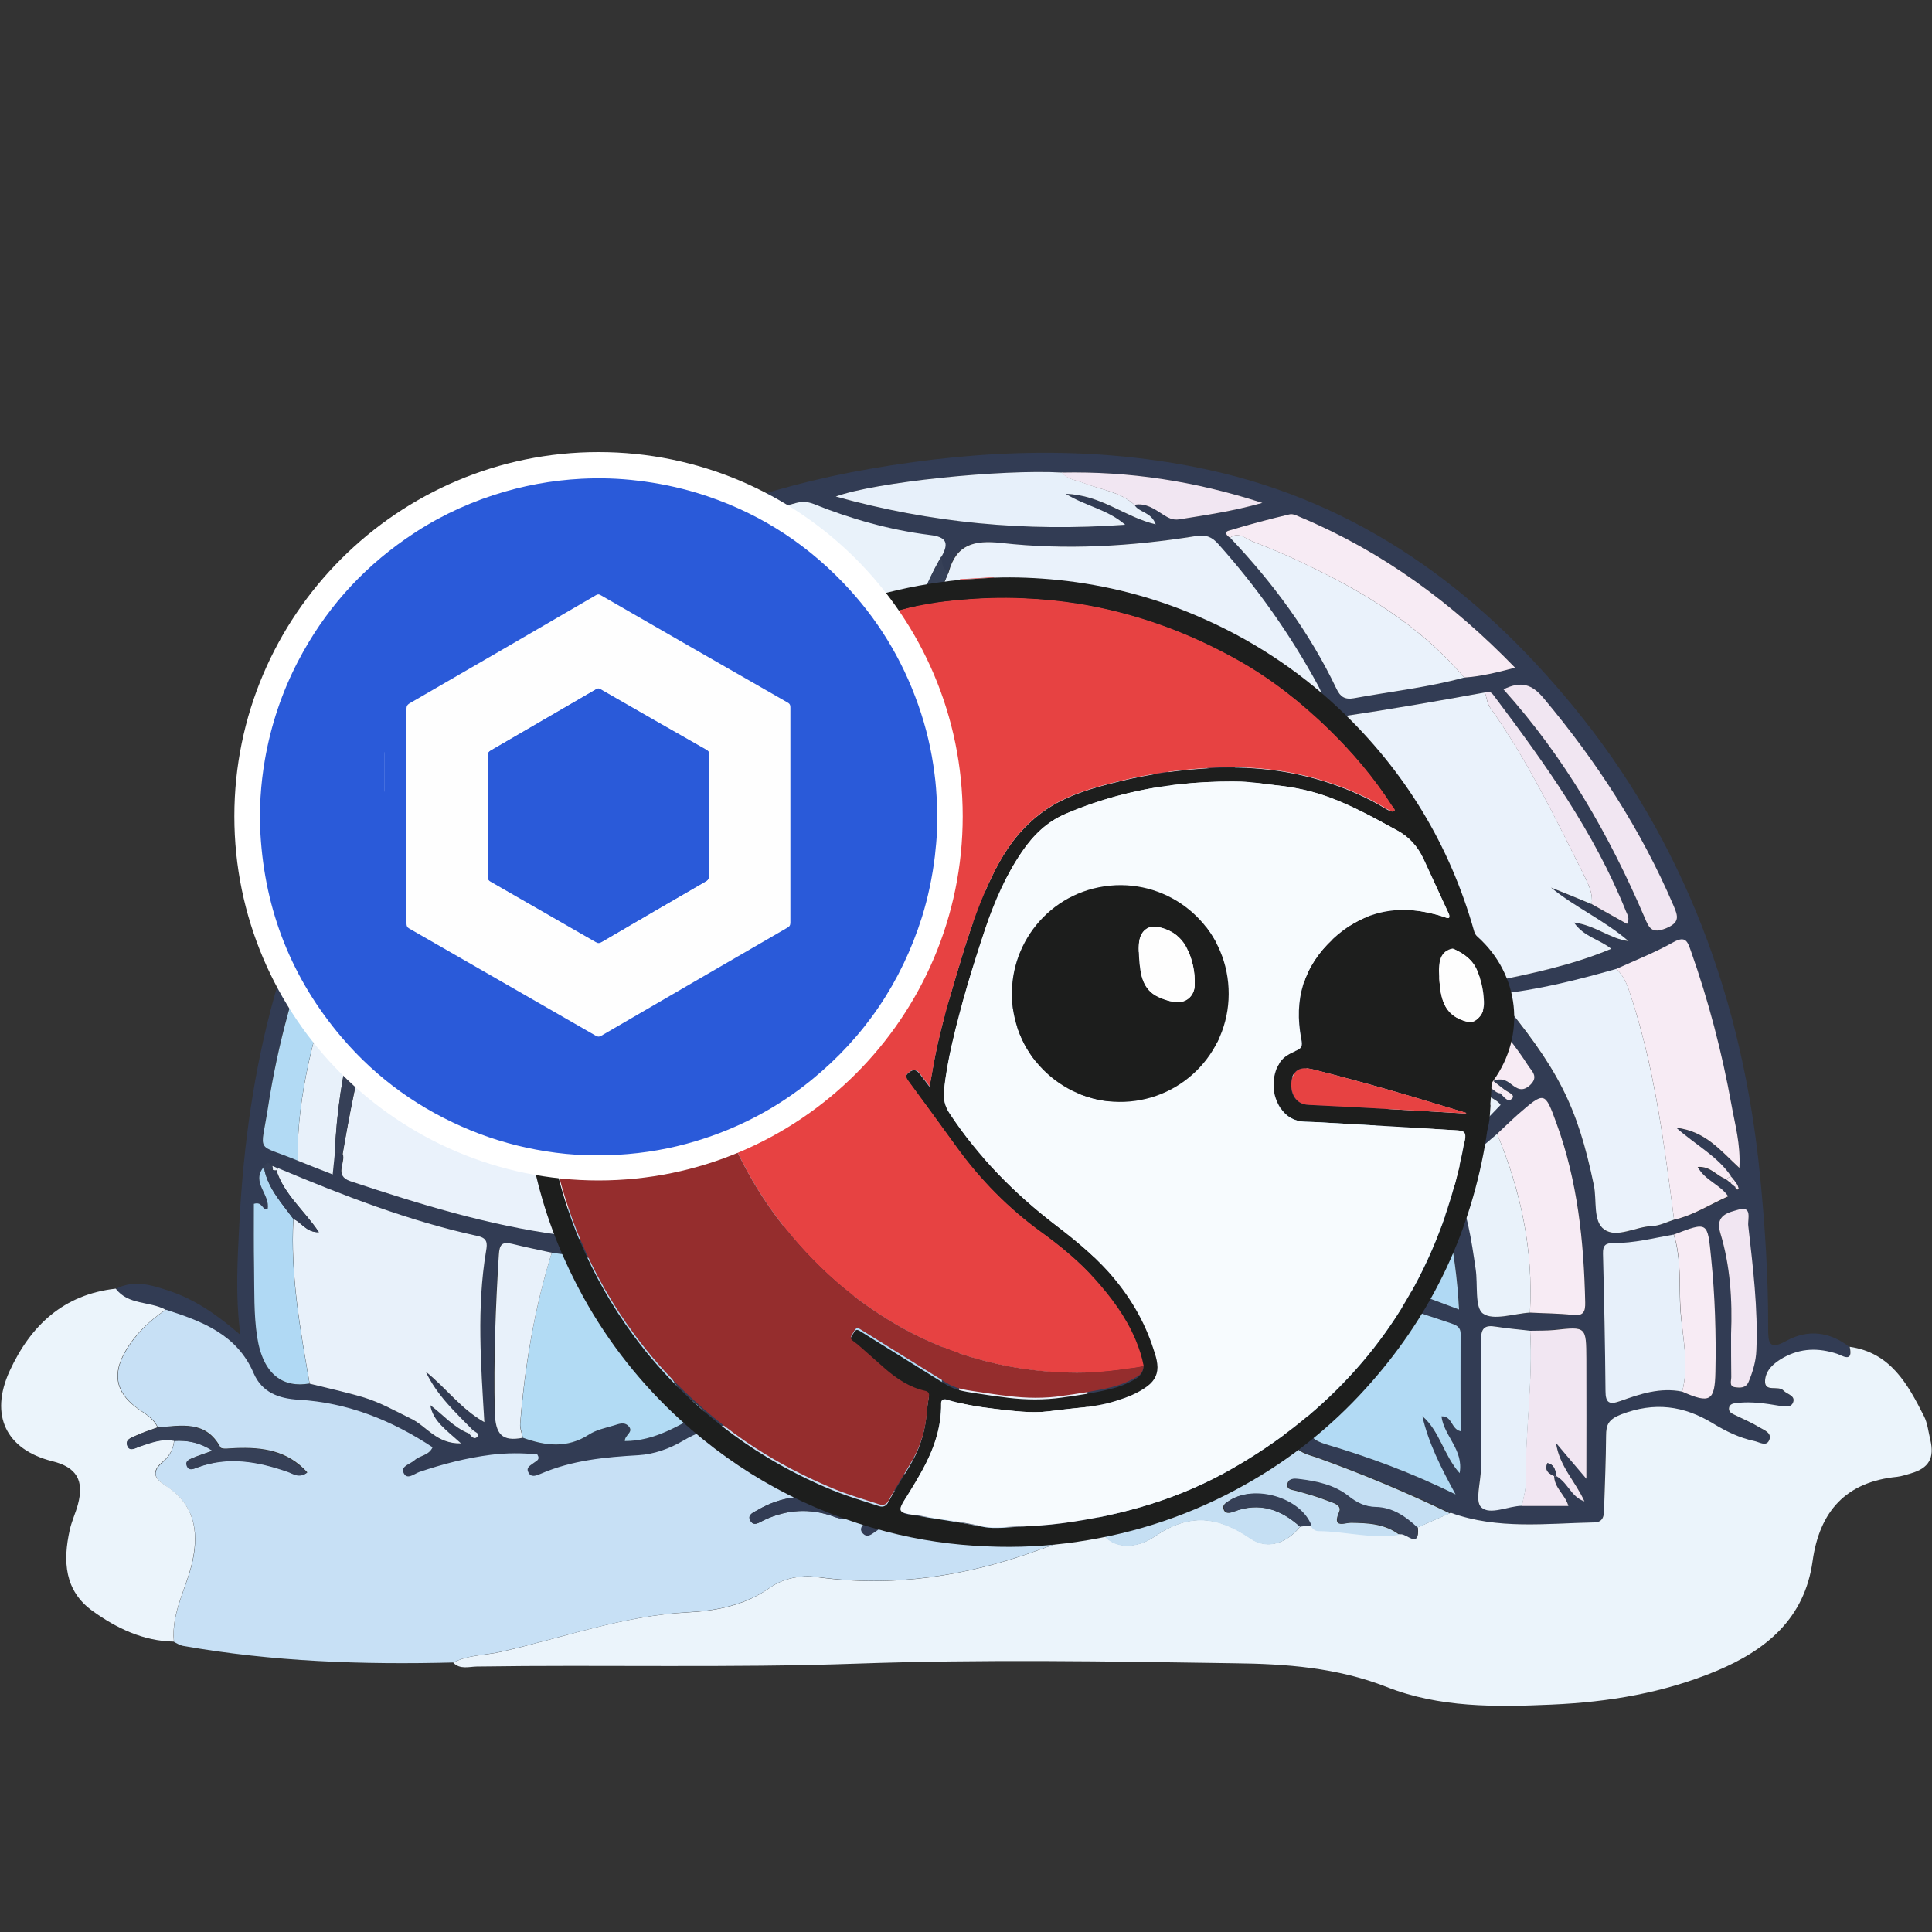 <?xml version="1.0" encoding="utf-8"?>
<!-- Generator: Adobe Illustrator 25.2.1, SVG Export Plug-In . SVG Version: 6.00 Build 0)  -->
<svg version="1.1" xmlns="http://www.w3.org/2000/svg" xmlns:xlink="http://www.w3.org/1999/xlink" x="0px" y="0px"
	 viewBox="0 0 1000 1000" style="enable-background:new 0 0 1000 1000;" xml:space="preserve">
<rect x="0" y="0" width="1000" height="1000" fill="#333333" stroke="none"/>
<style type="text/css">
	.st0{fill:#323C54;}
	.st1{fill:#EBF4FB;}
	.st2{fill:#C7E0F5;}
	.st3{fill:#EAF2FB;}
	.st4{fill:#E9F2FA;}
	.st5{fill:#B2DAF4;}
	.st6{fill:#B2DBF4;}
	.st7{fill:#E8F1FA;}
	.st8{fill:#C5DFF3;}
	.st9{fill:#F7EBF4;}
	.st10{fill:#B0D9F4;}
	.st11{fill:#E7F0FA;}
	.st12{fill:#F1E6F2;}
	.st13{fill:#364057;}
	.st14{fill:#E74242;}
	.st15{fill:#1D1E1D;}
	.st16{fill:#F7FBFE;}
	.st17{fill:#952D2D;}
	.st18{fill:#FEFEFE;}
	.st19{fill:#1C1D1C;}
	.st20{fill:#FFFFFF;}
	.st21{fill:#2A5AD9;}
	.st22{fill:#FDFDFC;}
	.st23{fill:#F4AB37;}
</style>
<g id="Layer_1">
	<g id="ajbOlw.tif_1_">
		<g>
			<path class="st0" d="M59.8,667.2c9.4-5,18.6-2.1,27.6,0.9c13.1,4.3,24.5,12,37,22.8c-2.7-21-1.4-39.5-0.5-58
				c4.2-80.3,21.8-157.1,66.7-225.1c61.8-93.5,150.6-146.3,260.1-165.2c58.3-10.1,117-12.1,175.3,0.7
				c77.7,17.1,138.1,61.3,187.8,121.7c58.3,70.8,88.2,153,97.2,243.5c2.6,26.4,4.3,52.9,4.2,79.5c0,6.9,0.5,11,9.3,6.1
				c11.1-6.2,22.5-4.9,32.8,3.1c2,8.7-4.1,4.3-6.6,3.6c-9.6-3-18.6-3-27.7,2c-5,2.8-9.1,6.4-9.5,11.8c-0.5,6.5,6.8,2.3,9.6,5.3
				c1.8,1.9,6,2.4,5,5.8c-1,3.3-4.6,2.5-7.4,2c-7-1.1-14-2.2-21.1-1.5c-2.1,0.2-4.6,0.2-4.8,3c-0.2,2,1.9,2.7,3.5,3.5
				c4.1,2,8.4,3.8,12.3,6.2c2.4,1.5,6.7,2.9,5,6.7c-1.5,3.4-5.1,0.9-7.6,0.4c-7.7-1.6-14.8-5.1-21.4-9.1
				c-15.2-9.2-30.5-11.3-47.6-4.7c-6.6,2.5-7.7,5.3-7.8,11.1c-0.1,12.4-0.6,24.8-1,37.1c-0.1,3.6-0.1,7.6-5.1,7.7
				c-24.9,0.4-50,3.7-74.3-5c-22.2-10.9-45.1-20.3-68.4-28.7c-4.2-1.5-9.1-2.3-12-6.3c-8.7-12.1-21.1-11.7-34.8-11
				c2.2,4.5,8.9,6.3,6.1,10c-3,4-8,0.3-11.5-1.4c-16.4-8.1-33.7-9.9-51.7-8.7c-6,0.4-7.7,2.3-7.6,8.2c0.2,14.1,0.3,28.2-2.3,42.2
				c-3.5,0.9-6.9,1.8-10.4,2.8c-21.5-1-43.5,2.5-64.6-2.8c-15.2-3.9-28.6-3.2-41.3,6c-1.7,1.3-3.7,2.6-5.7,0.7
				c-2.6-2.6-0.2-4.5,1.4-6.3c5.8-6.3,13.2-9.5,23.3-11.1c-20.3-11.4-38.7-21.9-57.3-32c-5.6-3-10-7.7-17.7-8
				c-15.3-0.6-29.5,1.3-42.9,9.2c-7,4.2-15,7.1-23.1,7.5c-17.4,1-34.4,2.6-50.6,9.6c-2.1,0.9-5,2.3-6.5-0.9c-1.1-2.5,1.5-3.5,3-4.8
				c1.2-1,3.4-1.5,1.7-4.3c-7.8-0.8-15.9-0.8-24,0.2c-12.7,1.6-25,4.8-37.1,8.9c-2.5,0.8-6.4,4.5-8.2,0.2c-1.3-3.4,3.6-4.3,5.8-6.3
				c2.8-2.5,7.4-2.4,9.3-6.7c-21.2-14.1-44-23.1-69.3-24.6c-10.4-0.6-19-3.9-23.3-13.7c-8.7-20.1-26.7-26.9-45.4-32.9
				C77.4,673.4,66.4,675.6,59.8,667.2z M550.6,775.3c0.3,0.6,0.8,1.1,1.5,1.4c1.4,1.3,3,4.3,4.8,2.5c2.1-2-1-3.1-2.4-4.3
				c-0.7-0.7-1.4-1.5-2.1-2.2c-0.7-0.7-1.4-1.5-2-2.2c-4.3-7.1-12.5-11.4-15.2-19.6c0.9-0.8,1.7-1.6,2.6-2.4
				c7.6,8.9,15.3,17.8,23.2,27.1c2.2-3,2.9-3.6,2.9-4.1c-0.5-26.8-1.2-53.7-1.5-80.5c-0.1-5.9-3.5-4.7-7-4.7
				c-17.3-0.2-34.7,0-52-1.2c-6.8-0.5-7.5,1.5-7.4,7.1c0.5,25.1,0.8,50.2,1,75.3c0.1,13.7,0,13.4,13.3,13
				c12.1-0.4,24.2-0.1,36.9-0.1c-2.4-5.5-7.8-7-8.2-12.3c4.6,0.2,6.2,4.2,9.4,5.3C549.1,774,549.8,774.6,550.6,775.3z M897.3,610.5
				c-0.5-0.5-1-1.1-1.4-1.6c-6.8-10.1-17.7-15.8-28.3-25c15.2,1.8,22.9,11.8,32.7,20.8c0.7-12.4-2.2-22.5-4.1-32.7
				c-4.9-27.1-11.8-53.7-21-79.6c-1.7-4.7-2.6-8.1-9.1-4.5c-9.5,5.3-19.6,9.2-29.5,13.8c-20.1,5.8-40.4,10.9-62.1,13.1
				c32,38.3,41.9,58,50.5,99c1.6,7.8-0.5,18.5,5.4,22.8c6.5,4.6,16.2-1.5,24.7-1.8c3.8-0.2,7.6-2.2,11.4-3.3c9.9-2.2,18.3-7.8,28-12
				c-4.2-6.2-11.9-8.2-15.8-15.2c6.9-0.5,10,4.9,14.8,6.3c0.8,0.6,1.6,1.3,2.4,1.9c0.8,0.6,1.6,1.3,2.3,1.9c0.2,1,0.6,2,1.9,1.3
				c0.1-0.1-0.5-1.5-0.7-2.3C898.7,612.3,898,611.4,897.3,610.5z M141.1,603.5c-2.1-2.7-3.5-1.5-4.7,0.8c-6.5,7.9,3.7,14.2,2.1,21.7
				c-2.9,0.7-2.5-4.2-7.1-2.8c0,10.7-0.2,21.9,0.1,33.1c0.2,12-0.2,24.1,1.6,35.8c3.1,20,13.8,26.4,27.1,24.1
				c9.2,2.3,18.6,4.2,27.6,7c8.8,2.6,16.8,7.2,25,11.2c7.8,3.8,13,13,25.7,12.7c-7.6-7-14.3-11.3-15.9-19.8
				c6.8,5,12.1,11.6,20.1,14.7c1.2,1.5,2.8,3.7,4.5,1.6c1.2-1.5-1.4-2.3-2.5-3.3c-9-9.3-18.6-18-24.3-30.2
				c10.3,8.4,18.3,19.4,30.3,26.1c-1.9-30.2-4.1-59.4,0.9-88.6c0.7-4,0.7-6.7-4.2-7.7c-35.8-7.7-69.7-21-103.3-35
				C143.1,604.3,142.1,603.9,141.1,603.5z M270.7,338.1c-5.4-2.9-8.5,1-11.9,4c-30.8,27.2-56.4,58.5-75.5,95
				c-8.1,15.5-12.1,13.6,8.5,20.1c20.8,9.1,42.5,15.7,65.9,21.9c-9.3-14.8-9.3-14.8-9.3-21.5c9.7,10.8,15.9,25.1,32.1,26.4
				c-6.4-7.9-12.7-15.6-17.2-24.9c10.8,8.6,18.2,20.9,30.5,27.6c1.6,0.8,3.1,1.6,4.7,2.4c41.3,9.3,82.9,15.6,125.4,15.2
				c18,3.2,36,6.3,46.7-14.3c0.2-0.3,0.3-0.6,0.5-1c33.9-31.7,75.4-44.6,120.6-47.1c7.6-0.4,8.5-3.4,8-9.7
				c-1.5-16.5-2.5-33-3.7-49.6c-4.6-7.1-9.7-6.2-14.9-0.7c-3.5,0.1-7.1,0.2-10.6,0.4c0-2.5,0-4.9,0-7.4c35.4-2.1,70.7-5.3,105.8-9.7
				c8.5-1,9.6-3.1,5.4-10.8c-14.3-26.3-31.4-50.4-51.3-72.7c-3.4-3.8-6.5-5-11.9-4.2c-33.4,5.3-67.1,7.3-100.7,3.5
				c-14-1.6-23.1,0.8-27,15c-3.6-1.6-3.4-5-3.7-8.1c3.9-7,2.2-9.8-6.2-10.9c-20.8-2.6-40.9-8.3-60.3-16.1c-3.2-1.3-5.9-1.3-9.2-0.4
				c-34.9,9.1-68,21.7-94.5,47.6c-5.4-4.1-11-10.6-14.6,1.6c-11.2,7.2-23.8,12.9-31.2,24.8C271.2,335.7,271,336.9,270.7,338.1z
				 M792,688.8c-5.9-0.7-11.9-1.2-17.7-2.2c-5.8-1-7.9,0.6-7.8,7c0.4,22.2,0.1,44.3-0.1,66.5c0,6.9-3.2,17,0.2,20
				c4.6,4.2,13.8-0.7,21.1-0.8c7.8,0,15.7,0,24.1,0c-1.7-6-7.5-9.3-7.4-16.1c7.2,3.3,8.4,11.3,15.7,13.7c-4.5-10-13-18.1-14.7-30.2
				c4.5,5.3,9,10.6,15.7,18.5c0-22.7,0-42.3,0-62c0-16.8-0.1-16.7-16.4-15C800.5,688.8,796.2,688.7,792,688.8z M204.3,474.8
				c-2.7-7.4-10.3-5.6-15.4-8.5c-17.1-7.1-17.1-7.1-23.9,10.1c-12.3,31.3-21.3,63.6-26.4,96.8c-3.8,24.6-6.8,18.2,15.3,27.4
				c5.9,2.3,11.9,4.7,18.2,7.2c0.5-4.6,0.8-7.7,1.1-10.8c1.4,0,2.7,0,4,0c1.7,4.6-4.7,11.3,4,14.2c35.5,11.9,71.3,22.8,108.5,27.8
				c11.5,2.7,23.1,4.6,36.9,4.7c-8.5-8.2-15.2-15.5-19.6-26.6c6.1,2.1,6.9,6.4,9.4,9c7.7,8,14.6,17.2,26.5,19.6
				c1.9,0,3.8,0.1,5.7,0.2c15.4,2.7,31,1.2,46.5,1.8c6.8,0.2,9-1.6,9.6-8.5c3.4-42.7,16.7-82,40.5-117.8c1.3-2,3.5-3.6,3-7
				c-16.5,1.2-32.9-0.3-49.4-1.1c-20.4-3.7-20.4-3.7-24.5,13.4c-0.6,1.2-1.3,2.4-1.8,3.7c-14,36.5-19.1,74.8-24.2,113.2
				c-1.7,0-3.5,0-5.2,0c-3.2-2.5-7.2-3.9-9-7.8c0.2-2.2,0.4-4.3,0.5-6.5c2.4,1.9,4.8,3.8,7.7,6.2c1.5-5.3,2-9.5-2.6-12.6
				c2-0.4,4.2-0.5,5.2-2.8c0.4-4.2,0.6-8.4,1.1-12.5c3-22.9,9.5-45.1,14.1-67.7l-0.1,0c1.7-1,1.9-2.7,1.8-4.4
				c3.1-8.2,6.2-16.3,9.7-25.3c-54-6.1-105.6-17.7-156-34.7c-3.5-1.2-5.2-0.2-6.9,2.5C206.7,478,205.1,477,204.3,474.8z
				 M776.5,565.8c1.9,1.6,4,5.3,6.3,2.5c1.5-1.8-2.5-3.2-4.3-4.5c-1.8-1.4-3.6-2.8-5.7-4.4c3.9-1.8,6.7-0.4,9.2,1.6
				c3.2,2.5,6,4.3,9.9,0.5c4.5-4.2,0.9-7-1-10c-25.8-40.2-63.2-61.4-110.2-66.5c-2.7-0.3-6.1-1.4-5.4,3.6c0,11.4-1.2,22.9,0.3,34
				c1.5,11.2,3.1,21.9-0.2,33c-2,6.6,0.9,10.6,8.2,9.3c7.4-1.3,14,1,20.7,3.2c18.5,6.1,33,17.5,43,33.9
				c10.1-10.5,19.7-20.3,29.3-30.3c-2.2-3.5-8.1-4-10.4-8.8C770.8,559.7,772.8,565.9,776.5,565.8z M587.2,261.3
				c5.8-1,10.2,2,14.6,4.9c2.7,1.7,5.1,3.2,8.7,2.6c13.6-2.1,27.2-4.1,42.9-8.5c-35.3-11.4-69.2-16.4-103.9-15.7
				c-31.2-1.8-96.6,4.9-117.1,12.4c49.3,13.7,98.2,18.2,149.8,14.6c-9.4-8.1-19.9-9.4-30.8-16c18.5,0.6,30.7,12.2,46.6,15.8
				C595.6,264.7,589.4,265.4,587.2,261.3z M792,679.5c7.4,0.4,14.8,0.4,22.2,1.2c5.6,0.6,6.5-1.8,6.4-6.5
				c-0.7-31.5-3.9-62.6-14.8-92.5c-6.1-16.8-6.2-16.8-20-4.8c-3.7,3.2-7.2,6.7-10.8,10.1c-6.7,5.7-13.4,11.5-20.2,17
				c-3.4,2.7-3.6,5.2-1.8,9c6.6,13.9,8.8,29,11,44c1.2,8-0.7,19.9,3.8,23C773,683.7,783.7,680,792,679.5z M870.7,720.3
				c14.4,6.4,16.9,4.9,17.2-10c0.4-19.7-0.2-39.3-2.2-58.9c-1.9-19.1-1.5-19.1-19.3-12.3c-10.4,1.8-20.7,4.6-31.3,4.4
				c-4,0-5.5,1.2-5.3,5.5c0.7,23.7,1.1,47.4,1.3,71.1c0,6.3,2.2,7.1,7.6,5.2C848.9,721.5,859.4,718,870.7,720.3z M636.7,278.3
				c22.2,23.4,41.2,49.1,55.1,78.3c2,4.3,4.4,5.6,9,4.8c19-3.5,38.4-5.6,57.1-10.7c8.6-0.6,16.8-2.6,26.3-5.1
				c-32.8-33.8-68.7-60-110.6-77.7c-1.9-0.8-4.2-2.2-6-1.7c-10.6,2.5-21.2,5.3-31.7,8.5C633.5,275.4,635,277.4,636.7,278.3z
				 M677.7,598.6c-1.8-2.3-4-1.9-6.2-0.8c1.3,1,2.5,2,3.8,2.9c7.2,8.3,17,14.4,21.1,25.8c-7.5-6.2-14.9-12.4-24.1-20
				c3.2,14.5,5.2,26.7,4.7,39.1c-0.2,5.1,2.5,6.3,6.8,7.5c13.2,4,26.3,8.4,39.3,12.9c10.5,3.6,20.8,7.7,32.2,11.8
				c-0.9-16.3-2.8-31-6.2-45.4c-2.8-11.7-6.3-21.2-21.9-21.9c-12.2-0.6-24.1-6.2-36.9-9.8c1.9,5.7,8.5,6.3,9.2,13.8
				C691.2,608.5,684.4,603.5,677.7,598.6z M569.3,504.1c24.7-15.5,51.3-25.8,81.6-28.5c-58.2-36.2-101.6-29.2-158.7,9.3
				c-9.8,6.7-18,15-25.7,25.1c22.2,6.9,42.7,14.6,63.1,22.7c2.8,1.1,6.7,3.3,8.1-1c1.1-3.5-3.3-3.9-5.5-4.9
				c-7.8-3.6-15.7-6.9-23.5-10.4c13.5-2.4,23.8,6.8,38.3,9.5c-4.6-7.3-12.4-6.7-14.4-14.4c15.4,12.3,25.7,2.9,36.1-6.5
				C568.9,504.7,569,504.4,569.3,504.1z M656.7,550c4.3,2.7,8.6,5.4,12.9,8c0.4-0.7,0.9-1.5,1.3-2.2c-4.1-2.8-8.2-5.6-12.3-8.4
				c0.6-1.6,0.7-3.6,3.4-2.1c8.5,4.7,8.9,0,8.8-7c-0.2-15.9,0.1-31.8,0.7-47.7c0.2-4.5-0.3-6.3-5.3-6.2
				c-47,0.4-86.7,17.8-119.3,51.4c-2.6,2.7-3.7,4.6-0.2,7.6c15.6,13.4,29.1,28.9,42.8,44.2c3.9,4.4,6.2,3.6,10.1,0.2
				c11-9.8,24.1-16.1,38.2-20c8.5-2.3,17.3-3.7,27-5.7c-13.3-8.4-25.4-16.1-37.5-23.8c0.5-0.8,1.1-1.7,1.7-2.5
				C638.2,540.5,647.4,545.3,656.7,550z M270.6,744.2c11.6,4.3,23,5.7,34.2-1.7c3.7-2.4,8.5-3.4,12.9-4.7c2.6-0.8,5.7-2.1,7.8,0.7
				c2.3,3-2.3,4.3-2.2,7.4c15.8,0,28-8.2,41.1-15.2c-5.6-6.6-14.2-9.6-18-20.5c7.4,5.3,12.6,8.8,17.6,12.7c8.3,6.4,8.2,6.5,16.2,4.1
				c-9-7.7-17.9-15.2-26.8-22.8c16.9,4.4,26.8,20.3,45.8,25.8c-6.9-10.2-16-14.5-18.5-24.6c7.4,6.1,14.9,12.2,23.9,19.7
				c-2.2-22.3-2.2-42.6-1.7-63c0.1-4-1-5.5-5.4-5.4c-37.6,1.2-74.9-2.8-112-8.3c-6.9-1.5-13.8-2.8-20.7-4.5
				c-5.2-1.3-6.4,0.6-6.8,5.7c-1.7,27.1-2.8,54.2-2.1,81.4C256.4,742.3,259.8,746.3,270.6,744.2z M482.1,666.7
				c1.4,1.8,2.1,4.3,5,4.6c1.5-3.4-0.7-5.1-2.9-6.9c-2.2-5.6-8.5-9-9-16c5.7,1,6.9,7.7,12.3,8c0.3-0.6,0.5-0.9,0.5-1.2
				c3.2-39.9,13.9-77.1,38.6-109.3c4-5.3-0.6-5.6-3.7-6.8c-17.8-7-35.7-13.6-53.2-21.1c-6.1-2.7-9.1-1.9-12.8,3.5
				c-20.4,29.5-34.1,61.7-40.1,97.1c-4.9,28.7-5,28.7,21.3,41.1c13.2,6.2,26.6,12.1,42.3,17.1c-5.5-12.8-17.1-18.5-23.7-31.3
				C468.4,651.7,474.5,660,482.1,666.7z M768.6,358.4c-49.2,9-98.6,17.1-151.5,21.5c9.3,4.8,15.5,8,21.7,11.2
				c-2.3,4.5-4.7,1.8-7.5,0.3c-6.4-3.5-13-6.6-19.7-9.7c-3-1.4-6.5-3-4.6,3.1c-4.4,1.1-4,3.9-3.3,7.6c2.2,12.6,3.6,25.3,3,38
				c-0.4,7.7,1.2,10.8,10,11.1c57.2,2,107,21.9,147.6,63c1.9,2,3.5,4.6,7,3.9c20.9-4.4,41.9-8.5,62.7-17.2
				c-6.5-5.1-14.2-6.2-19.3-13.6c11.1,1.5,18.6,8.5,28.2,9.6c-12.4-10.7-27.4-17.3-40.1-27.7c7,2.9,14,5.8,21.1,8.6
				c6,3.4,12.1,6.8,18.1,10.2c1.7-2.8,0.3-4.6-0.5-6.5c-16.4-41.2-42-76.7-68.5-111.8C771.9,358.3,770.5,357.5,768.6,358.4z
				 M539.9,544.4c-34,37.8-40.9,84.4-45.6,131.7c-0.5,5.4,3.6,6.8,7.8,5.7c17-4.8,34.3-1.8,51.4-2.2c7.4-0.2,9.4-2,10-8.9
				c2.3-24.9,7.6-48.9,23.2-69.3c2.8-3.7,0.9-5.5-1.4-7.9C569.7,577.7,553.9,562.1,539.9,544.4z M677.2,658
				c0,27.3,0.3,52.7-0.2,78.2c-0.1,7.3,3.1,9.5,9.3,11.4c22.2,6.6,43.9,14.5,67,25.9c-7.7-14-14-26.6-17.2-40.5
				c9,7.8,11,20.2,19.3,29.5c2.2-12.2-8.1-19.1-9.4-29.4c5.7-0.2,4.9,6.6,9.9,7.7c0-17,0-33.8,0-50.5c0-3.8-2.8-4.6-5.4-5.5
				C726.5,676.7,702.2,669.3,677.2,658z M487.5,774.3c0-20.1,0-39.5,0-58.9c0-8.5,2.4-18.1-0.9-25.1c-3.7-7.9-15.2-6.8-23.2-10
				c-17-6.9-33.1-15.5-50.4-23.9c-2.3,24.7-1.2,48.3-1.4,71.9c0,3.8,1.8,5.6,4.9,7.2C440.8,747.9,464.9,760.3,487.5,774.3z
				 M778.2,356.8c31.8,35.4,54.8,75.3,73,118.1c2.3,5.5,3.7,8.7,11.1,5.7c7.4-3,6.3-6.3,3.9-11.8c-16.9-39.2-39.8-74.6-67.2-107.3
				C793,354.2,787.3,352.3,778.2,356.8z M896,690.6c0,7.4-0.1,14.8,0,22.3c0,1.9-1.2,4.7,1.8,5.2c2.7,0.5,5.8,0.6,7.2-2.8
				c2.2-5.2,3.8-10.6,4-16.4c0.9-21.6-1.8-43-4.2-64.4c-0.3-3.1,2.3-10.5-5.1-8.3c-4.6,1.4-12.3,2.4-9.4,12
				C895.6,655.2,896.7,672.8,896,690.6z M651.1,574.9c24.8,20.7,54,18.9,81.8,28C721.4,580.3,688.5,569.2,651.1,574.9z M721.8,481.8
				c-31.5-18.4-62-29.5-97.3-29.4C654.5,470.5,685.9,478.8,721.8,481.8z"/>
			<path class="st1" d="M558,790.2c3.5-0.9,6.9-1.8,10.4-2.8c2.2,13.2,17.1,16.2,29.2,7.9c18.2-12.5,33-10.5,49.9,1
				c8.7,6,18.8,2.3,25.6-6.3c2-0.2,3.9-0.4,5.9-0.7c0.9,1.6,2.2,2.8,4.1,2.8c13.9,0,27.7,4.3,41.8,1.9c3-1,10.1,8.1,9-3.5
				c5.7-2.5,11.3-5,17-7.5c24.3,8.8,49.4,5.5,74.3,5c5.1-0.1,5-4.1,5.1-7.7c0.4-12.4,0.9-24.8,1-37.1c0-5.8,1.2-8.5,7.8-11.1
				c17.2-6.6,32.4-4.6,47.6,4.7c6.6,4,13.7,7.5,21.4,9.1c2.5,0.5,6.1,3,7.6-0.4c1.7-3.8-2.5-5.2-5-6.7c-3.9-2.4-8.2-4.2-12.3-6.2
				c-1.6-0.8-3.6-1.5-3.5-3.5c0.2-2.8,2.8-2.7,4.8-3c7.1-0.7,14.1,0.3,21.1,1.5c2.8,0.4,6.4,1.3,7.4-2c1-3.3-3.2-3.9-5-5.8
				c-2.8-3-10,1.2-9.6-5.3c0.4-5.4,4.5-9,9.5-11.8c9.1-5,18.1-5.1,27.7-2c2.5,0.8,8.6,5.1,6.6-3.6c21.1,3,30,19.2,38.4,35.8
				c1.9,3.7,2.3,8.1,3.3,12.2c2.3,9.6-0.7,14.8-10,17.5c-2.4,0.7-4.8,1.5-7.2,1.8c-26.5,2.6-40.1,17.9-43.7,43.6
				c-4.1,29.7-23.9,46-49.6,56.8c-27.3,11.4-55.8,16.2-85.5,17.5c-29.1,1.3-58.1,1.6-85.3-9.1c-25.7-10.1-52.3-12-78.9-12.3
				c-65.2-1-130.5-2.1-195.7,0.2c-65.5,2.3-131,0.5-196.5,1.5c-4.1,0.1-8.6,1.6-12.1-2c7.6-4.1,16.2-3.7,24.3-5.5
				c32.2-7.3,63.4-18.8,96.8-20.5c15.1-0.8,29.6-3.5,42.8-12.8c6.6-4.7,15.7-6.7,24.3-5.5c39.6,5.5,77.9-0.5,115.1-14.1
				C545.1,799.5,553.4,797.6,558,790.2z"/>
			<path class="st2" d="M558,790.2c-4.6,7.4-12.9,9.3-20,11.9c-37.2,13.6-75.5,19.6-115.1,14.1c-8.6-1.2-17.8,0.9-24.3,5.5
				c-13.1,9.2-27.7,12-42.8,12.8c-33.4,1.8-64.7,13.3-96.8,20.5c-8.1,1.8-16.7,1.5-24.3,5.5c-46.9,1.2-93.7-0.4-140-8.6
				c-1.6-0.3-3.1-1.3-4.6-2c-1.7-15.4,6.9-28.4,9.8-42.7c3.1-15.5,0.2-28.7-13.7-37.8c-6-3.9-8.2-7.3-1.8-12.7
				c3.3-2.8,5.3-6.5,5.8-10.9c6.9-0.4,13.4,0.8,20.1,5c-4.1,1.4-7.1,2.4-10,3.6c-1.8,0.8-4.5,1.5-3.3,4.3c1.2,2.6,3.5,1.5,5.4,0.7
				c15.8-5.9,31.2-3.1,46.6,2.2c2.9,1,6,3.7,10.1,0.5c-10.4-11.5-23.3-13.1-37-12.6c-2.8,0.1-7.4,0.8-8-0.4
				c-7.6-14.1-20.2-11.2-32.4-10.3c-2.2-5.1-7.1-7.3-11.2-10.4c-10.7-8.1-12.1-17.7-5.4-29.1c5.3-9,12.4-15.8,20.8-21.4
				c18.7,6,36.8,12.8,45.4,32.9c4.3,9.9,12.9,13.1,23.3,13.7c25.4,1.5,48.1,10.6,69.3,24.6c-1.9,4.3-6.6,4.2-9.3,6.7
				c-2.2,2-7.1,3-5.8,6.3c1.7,4.3,5.6,0.7,8.2-0.2c12.1-4.1,24.4-7.3,37.1-8.9c8.1-1,16.2-1,24-0.2c1.7,2.8-0.5,3.3-1.7,4.3
				c-1.6,1.3-4.2,2.3-3,4.8c1.4,3.2,4.3,1.8,6.5,0.9c16.2-7,33.2-8.6,50.6-9.6c8-0.5,16-3.3,23.1-7.5c13.3-7.9,27.6-9.8,42.9-9.2
				c7.7,0.3,12.1,5,17.7,8c18.6,10.1,37,20.6,57.3,32c-10.1,1.6-17.6,4.9-23.3,11.1c-1.6,1.7-4,3.7-1.4,6.3c1.9,1.9,3.9,0.6,5.7-0.7
				c12.7-9.2,26.2-9.9,41.3-6C514.5,792.8,536.4,789.2,558,790.2z M441.1,785.3c-1.3-5.7-5.3-7.3-9.3-8.4c-13.8-4-27.1-2.6-39.6,4.7
				c-2,1.2-5.4,2.3-3.9,5.2c1.8,3.7,4.8,1.1,7.2,0c11.7-5.5,23.6-6.3,35.9-1.9C434.2,786,437.3,786.9,441.1,785.3z"/>
			<path class="st1" d="M85.7,677.9c-8.4,5.7-15.6,12.5-20.8,21.4c-6.7,11.5-5.3,21,5.4,29.1c4.1,3.1,8.9,5.3,11.2,10.4
				c-3.6,1.3-7.3,2.5-10.8,4.1c-2.3,1.1-6.3,2-4.6,5.6c1.3,2.9,4.3,0.8,6.5,0c5.7-1.9,11.3-4.1,17.5-2.9c-0.4,4.4-2.5,8.2-5.8,10.9
				c-6.5,5.4-4.3,8.8,1.8,12.7c13.9,9,16.8,22.3,13.7,37.8c-2.8,14.3-11.4,27.4-9.8,42.7c-15.9-0.3-29.6-6.9-42-15.8
				c-14.7-10.5-15.5-25.9-11.9-42c1-4.5,3-8.7,4.2-13.1c3.4-12.6-0.7-19.4-13.3-22.5c-23.9-6-32.5-23.8-22-46.7
				c10.9-23.6,27.9-39.6,54.9-42.6C66.4,675.6,77.4,673.4,85.7,677.9z"/>
			<path class="st3" d="M424.2,504.2c-42.5,0.5-84.1-5.9-125.4-15.2c10.2-40.2,24-79,46.5-114.3c3.2-5,5.7-7.3,12.5-5.7
				c17.5,4.2,35.3,7.2,53.4,8.3c4.2,0.3,8.5,0.7,12.7,1c3.5,1.2,7,1.6,10.7,1.1c5.7,0.3,11.3,0.6,17,1c7,1.2,14.1,1.9,21.3,1.4
				c3.5,0.1,7.1,0.2,10.6,0.3c2.1,0,4.3,0.1,6.4,0.2c25.5,1.3,51,1.5,76.6,0c1.4,0,2.8-0.1,4.3-0.1c3.5-0.1,7.1-0.2,10.6-0.4
				c4.9,1.1,10-1.4,14.9,0.7c1.2,16.5,2.3,33.1,3.7,49.6c0.5,6.3-0.4,9.3-8,9.7c-45.3,2.5-86.7,15.4-120.7,47.1
				C454.3,490.1,439.5,497.8,424.2,504.2z"/>
			<path class="st3" d="M289.9,639.2c-37.3-5-73-16-108.5-27.8c-8.7-2.9-2.3-9.6-4-14.2c6.9-40.6,16-80.7,31.7-119
				c1.6-2.7,3.4-3.6,6.9-2.5c50.4,17,102.1,28.5,156,34.7c-3.4,8.9-6.5,17.1-9.7,25.3c-1.7,1-2.3,2.5-1.8,4.4l0.1,0
				c-14.1,2.8-20.7,15.2-29.7,24.1C309.6,584.9,298.2,611.3,289.9,639.2z"/>
			<path class="st3" d="M823.9,468c-7-2.9-14-5.8-21.1-8.6c12.7,10.4,27.7,17,40.1,27.7c-9.5-1.1-17-8.1-28.2-9.6
				c5.1,7.4,12.8,8.5,19.3,13.6c-20.8,8.7-41.8,12.9-62.7,17.2c-3.5,0.7-5.1-1.9-7-3.9c-40.6-41-90.4-61-147.6-63
				c-8.8-0.3-10.4-3.4-10-11.1c0.6-12.8-0.8-25.5-3-38c-0.6-3.6-1.1-6.5,3.3-7.6l-0.2-0.1c-2.1,1.9-0.1,3.5,1,4
				c11.8,5.3,22.7,13.2,35.9,15.2c2.5,0.4,5.8,4.3,7.3,0.9c2.1-4.7-4.3-2.9-5.8-5.3c-0.6-4-1.4-7.7-6.4-8.3
				c-6.2-3.2-12.4-6.4-21.7-11.2c53-4.4,102.3-12.5,151.5-21.5c0.9,2.6,1.1,5.7,2.7,7.9c19.5,27.4,34,57.6,49,87.6
				C822.5,458.4,824.5,462.8,823.9,468z"/>
			<path class="st3" d="M491.1,296c3.9-14.2,13.1-16.5,27-15c33.6,3.8,67.3,1.8,100.7-3.5c5.3-0.9,8.5,0.3,11.9,4.2
				c19.9,22.3,37,46.5,51.3,72.7c4.2,7.7,3,9.7-5.4,10.8c-35.2,4.4-70.5,7.6-105.8,9.7c-29.1,0-58.2,0-87.2,0
				c-3.5-0.1-7.1-0.2-10.6-0.4c-1.4,0-2.9-0.1-4.3-0.1c-1.4-0.1-2.8-0.2-4.1-0.3c-1.2-3.7,0.7-6.8,1.6-10.1
				C472.7,340.6,481.6,318.2,491.1,296z"/>
			<path class="st4" d="M317.3,308c26.5-25.9,59.6-38.5,94.5-47.6c3.3-0.9,6-0.8,9.2,0.4c19.4,7.8,39.5,13.5,60.3,16.1
				c8.4,1,10,3.9,6.2,10.9c-10.8,18.2-16.3,38.5-23.4,58.2c-7-3.7-7.6-13.2-16-15.2c1.6,12.8,19.9,19.1,10.6,35.7
				c-9-14.4-17.5-28.1-26-41.8c0.6,11.7,6.4,20.9,11.8,30.3c3.5,6.3,9.8,11,11,18.7c-0.5-0.3-1-0.2-1.5,0.1c-1.5-0.5-3-1-4.4-1.5
				c-0.7-0.8-1.5-1.7-2.2-2.5c-4.7-7.5-9.4-15-14-22.5c-1.3,9.3,2.4,16.2,8.2,22.3c-4.5,5.2-10.3,0.3-15.2,2.1
				c-3.6-0.4-7.1-0.8-10.7-1.3c-3.5-0.3-7-0.6-10.6-0.9c-12.5-2.1-25.1-3.9-37.6-6.3c-26-4.8-51.6-11.1-76.8-21.6
				C298.4,329,308.1,318.8,317.3,308z"/>
			<path class="st4" d="M294.1,486.6c-12.3-6.7-19.7-19-30.5-27.6c4.5,9.3,10.7,17,17.2,24.9c-16.2-1.2-22.4-15.5-32.1-26.4
				c-0.1,6.8-0.1,6.8,9.3,21.5c-23.5-6.2-45.1-12.7-65.9-21.9c15.9-33.6,35.6-64.6,59.5-93.2c6.7-8,16.2-13.8,19.7-24.4
				c23.2,10.4,46.6,20,72.1,26.3c-10.8,17.3-20.9,33.9-28.7,51.7c-8,18.1-15,36.6-17.8,56.4c-0.7,0.6-1.4,1.2-2.1,1.9
				c-8.2-7.7-14.7-17-21.8-25.8c2.3,12.3,8.6,21.7,19.5,27.9c0.8,0.8,1.7,1.5,2.5,2.3C294.5,482.3,294.3,484.4,294.1,486.6z"/>
			<path class="st5" d="M482.1,666.7c-7.6-6.7-13.8-14.9-25.4-21.4c6.6,12.9,18.2,18.5,23.7,31.3c-15.7-4.9-29.1-10.8-42.3-17.1
				c-26.3-12.5-26.1-12.4-21.3-41.1c6-35.5,19.7-67.6,40.1-97.1c3.7-5.3,6.7-6.1,12.8-3.5c17.5,7.6,35.5,14.2,53.2,21.1
				c3.1,1.2,7.8,1.5,3.7,6.8c-24.7,32.3-35.4,69.5-38.6,109.3c0,0.3-0.3,0.6-0.5,1.2c-5.4-0.3-6.6-7-12.3-8c0.4,7,6.8,10.4,9,16
				C483.5,665.1,482.8,665.9,482.1,666.7z"/>
			<path class="st6" d="M285.6,648.4c37.1,5.5,74.4,9.5,112,8.3c4.3-0.1,5.5,1.3,5.4,5.4c-0.5,20.3-0.5,40.7,1.7,63
				c-9-7.5-16.5-13.6-23.9-19.7c2.5,10.1,11.6,14.3,18.5,24.6c-19.1-5.6-29-21.5-45.8-25.8c8.9,7.6,17.8,15.1,26.8,22.8
				c-8,2.4-8,2.3-16.2-4.1c-5-3.8-10.2-7.4-17.6-12.7c3.8,11,12.3,14,18,20.5c-13.1,7-25.3,15.2-41.1,15.2c-0.1-3.1,4.5-4.5,2.2-7.4
				c-2.2-2.8-5.2-1.5-7.8-0.7c-4.4,1.3-9.2,2.3-12.9,4.7c-11.3,7.3-22.6,5.9-34.2,1.7c-0.5-2.4-1.5-4.8-1.4-7.1
				C271.7,707,276.6,677.3,285.6,648.4z"/>
			<path class="st7" d="M144.1,604.7c33.6,14.1,67.5,27.3,103.3,35.1c4.9,1.1,4.9,3.7,4.2,7.7c-4.9,29.2-2.7,58.5-0.9,88.6
				c-12-6.7-19.9-17.8-30.3-26.1c5.7,12.2,15.3,21,24.3,30.2c-0.6,0.6-1.3,1.2-1.9,1.8c-8-3.1-13.4-9.7-20.1-14.7
				c1.5,8.5,8.3,12.8,15.9,19.8c-12.7,0.3-17.9-9-25.7-12.7c-8.2-4-16.2-8.6-25-11.2c-9.1-2.7-18.4-4.7-27.6-7
				c-4.9-28.2-10-56.4-8.4-85.3c4.2,1.8,6.6,7,13.2,6.9c-7.6-11.3-18-19.5-22-32C143.4,605.4,143.7,605.1,144.1,604.7z"/>
			<path class="st4" d="M656.7,550c-9.3-4.8-18.5-9.5-27.8-14.2c-0.5,0.8-1.1,1.7-1.7,2.5c12.1,7.7,24.2,15.3,37.5,23.8
				c-9.7,2-18.5,3.4-27,5.7c-14.1,3.9-27.2,10.2-38.2,20c-3.9,3.5-6.2,4.2-10.1-0.2c-13.7-15.3-27.2-30.8-42.8-44.2
				c-3.5-3-2.4-5,0.2-7.6c32.7-33.6,72.3-51,119.3-51.4c5,0,5.5,1.8,5.3,6.2c-0.6,15.9-0.9,31.8-0.7,47.7c0.1,7-0.3,11.7-8.8,7
				c-2.7-1.5-2.8,0.5-3.4,2.1C658,548.3,657.3,549.2,656.7,550z"/>
			<path class="st4" d="M539.9,544.4c14,17.7,29.8,33.2,45.5,49c2.3,2.4,4.2,4.2,1.4,7.9c-15.6,20.4-20.9,44.5-23.2,69.3
				c-0.6,6.9-2.6,8.7-10,8.9c-17.1,0.4-34.4-2.5-51.4,2.2c-4.2,1.2-8.3-0.2-7.8-5.7C499,628.8,505.9,582.2,539.9,544.4z"/>
			<path class="st5" d="M348.6,643.8c5.1-38.3,10.2-76.7,24.2-113.2c0.5-1.3,1.2-2.5,1.8-3.7c8.2-4.5,16.3-9,24.5-13.4
				c16.5,0.8,32.9,2.2,49.4,1.1c0.4,3.4-1.7,5.1-3,7c-23.8,35.7-37.1,75.1-40.5,117.8c-0.6,7-2.8,8.8-9.6,8.5
				c-15.5-0.5-31.1,1-46.5-1.8C348.8,645.4,348.7,644.6,348.6,643.8z"/>
			<path class="st8" d="M672.9,790.2c-6.8,8.6-16.9,12.2-25.6,6.3c-16.9-11.6-31.7-13.5-49.9-1c-12.1,8.3-26.9,5.3-29.2-7.9
				c2.7-14,2.5-28.1,2.3-42.2c-0.1-5.8,1.6-7.8,7.6-8.2c18-1.2,35.3,0.6,51.7,8.7c3.5,1.7,8.5,5.5,11.5,1.4c2.8-3.7-3.9-5.6-6.1-10
				c13.8-0.7,26.1-1.1,34.8,11c2.9,4,7.8,4.8,12,6.3c23.3,8.4,46.1,17.9,68.4,28.7c-5.7,2.5-11.3,5-17,7.5
				c-6.1-5.7-12.9-10.3-21.4-10.6c-5.7-0.2-9.9-2.2-14.2-5.6c-7.4-5.9-16.5-7.8-25.7-8.9c-2.5-0.3-5.5-0.5-5.8,2.8
				c-0.2,2.7,2.7,2.6,4.7,3.2c5.4,1.5,10.9,3,16.1,5.1c2.6,1,7.6,2.1,6,5.8c-3.9,8.9,3.2,5.5,6,5.6c9,0.1,17.7,0.5,25.2,6.2
				c-14,2.4-27.8-1.8-41.8-1.9c-1.9,0-3.2-1.2-4.1-2.8c-5.5-14.3-29.3-21.4-42.4-12.8c-1.5,1-3.3,2-2.8,4c0.8,2.8,3.1,2.4,5.2,1.6
				C651.9,777.3,663,781.3,672.9,790.2z"/>
			<path class="st5" d="M677.2,658c25,11.3,49.3,18.7,73.4,26.8c2.6,0.9,5.4,1.7,5.4,5.5c-0.1,16.8,0,33.5,0,50.5
				c-5-1.1-4.2-7.9-9.9-7.7c1.3,10.3,11.6,17.3,9.4,29.4c-8.3-9.3-10.3-21.8-19.3-29.5c3.2,13.9,9.5,26.4,17.2,40.5
				c-23.1-11.4-44.8-19.3-67-25.9c-6.2-1.9-9.5-4.1-9.3-11.4C677.4,710.8,677.2,685.3,677.2,658z"/>
			<path class="st3" d="M866.5,631.3c-3.8,1.2-7.6,3.2-11.4,3.3c-8.5,0.3-18.2,6.4-24.7,1.8c-6-4.2-3.8-14.9-5.4-22.8
				c-8.5-41-18.4-60.7-50.5-99c21.7-2.2,42-7.4,62.1-13.1c3.4,3.2,5.2,6.9,6.7,11.5C856.2,551.5,861.3,591.4,866.5,631.3z"/>
			<path class="st5" d="M487.5,774.3c-22.6-14-46.8-26.4-71-38.7c-3.1-1.6-4.9-3.4-4.9-7.2c0.2-23.6-0.9-47.3,1.4-71.9
				c17.3,8.4,33.4,17,50.4,23.9c8,3.2,19.5,2.1,23.2,10c3.3,7,0.8,16.6,0.9,25.1C487.5,734.8,487.5,754.2,487.5,774.3z"/>
			<path class="st4" d="M548.4,773.3c-3.2-1.2-4.8-5.1-9.4-5.3c0.3,5.3,5.8,6.8,8.2,12.3c-12.8,0-24.8-0.3-36.9,0.1
				c-13.3,0.5-13.1,0.8-13.3-13c-0.2-25.1-0.5-50.2-1-75.3c-0.1-5.6,0.6-7.6,7.4-7.1c17.3,1.2,34.6,0.9,52,1.2c3.5,0,6.9-1.2,7,4.7
				c0.3,26.8,1,53.7,1.5,80.5c0,0.5-0.7,1-2.9,4.1c-7.9-9.2-15.6-18.2-23.2-27.1c-0.9,0.8-1.7,1.6-2.6,2.4
				c2.7,8.2,10.9,12.5,15.2,19.6C549.7,771.4,549,772.4,548.4,773.3z"/>
			<path class="st4" d="M766.3,563.1c2.3,4.7,8.2,5.3,10.4,8.8c-9.6,10-19.1,19.8-29.3,30.3c-10-16.4-24.5-27.9-43-33.9
				c-6.7-2.2-13.3-4.5-20.7-3.2c-7.3,1.3-10.2-2.7-8.2-9.3c3.3-11.1,1.7-21.8,0.2-33c-1.5-11.1-0.3-22.7-0.3-34
				c3.8,0.3,7.6-0.6,11.1,2c20.9,15,39.7,32.3,57.3,50.9c1.7,1.8,3.7,3.6,3.3,6.3c-1.5,9.9,4.9,9.7,11.6,9.3c2.2,2.5,3.5,6.2,7.8,6
				L766.3,563.1z"/>
			<path class="st9" d="M866.5,631.3c-5.2-39.9-10.2-79.8-23.2-118.3c-1.5-4.5-3.3-8.3-6.7-11.5c9.9-4.5,20.1-8.5,29.5-13.8
				c6.5-3.6,7.4-0.2,9.1,4.5c9.2,26,16.1,52.5,21,79.6c1.8,10.2,4.8,20.3,4.1,32.7c-9.8-9-17.5-19-32.7-20.8
				c10.6,9.3,21.5,14.9,28.3,25c-0.8,0.5-1.6,1.1-2.4,1.6c-4.8-1.4-7.9-6.8-14.8-6.3c3.9,7.1,11.5,9,15.8,15.2
				C884.8,623.5,876.4,629.1,866.5,631.3z"/>
			<path class="st4" d="M492.1,484.9c57.1-38.5,100.5-45.5,158.7-9.3c-30.3,2.7-56.9,13-81.6,28.5
				C543,499.9,518.5,488.6,492.1,484.9z"/>
			<path class="st10" d="M677.7,598.6c6.8,4.9,13.5,9.9,21.7,15.9c-0.7-7.5-7.3-8-9.2-13.8c12.8,3.6,24.7,9.2,36.9,9.8
				c15.6,0.8,19.2,10.2,21.9,21.9c3.4,14.5,5.3,29.1,6.2,45.4c-11.3-4.2-21.7-8.2-32.2-11.8c-13-4.5-26.1-8.9-39.3-12.9
				c-4.2-1.3-6.9-2.4-6.8-7.5c0.4-12.4-1.6-24.6-4.7-39.1c9.1,7.6,16.6,13.8,24.1,20c-4.2-11.4-13.9-17.5-21.1-25.8
				C676,600,676.8,599.3,677.7,598.6z"/>
			<path class="st3" d="M757.9,350.7c-18.8,5.1-38,7.2-57.1,10.7c-4.6,0.8-7-0.6-9-4.8c-13.9-29.2-32.9-54.9-55.1-78.3
				c4.5-3.3,8,0.5,11.5,1.9c8.9,3.4,17.6,7.1,26.2,11.2C705.7,306.2,735.1,323.9,757.9,350.7z"/>
			<path class="st10" d="M289.9,639.2c8.3-28,19.8-54.4,40.8-75.2c9-8.9,15.6-21.3,29.7-24.1c-4.7,22.6-11.1,44.8-14.1,67.7
				c-0.5,4.2-0.8,8.3-1.1,12.5c-8.9-0.4-9.2-10.2-16.1-15c1.1,8.5,5.1,13.7,10.9,17.8c4.6,3.1,4.1,7.3,2.6,12.6
				c-2.9-2.3-5.3-4.2-7.7-6.2c-1.3-1.5-3-2-3.9,0c-1.2,3.1,1.4,4.7,3.3,6.5c1.8,4,5.9,5.4,9,7.8c-0.1,0.7-0.2,1.4-0.3,2.1
				c-11.9-2.4-18.8-11.6-26.5-19.6c-2.5-2.6-3.3-6.9-9.4-9c4.4,11.1,11,18.4,19.6,26.6C313,643.9,301.4,641.9,289.9,639.2z
				 M326.6,620.8c-1.8-6.3-3.7-12.6-9.1-17.2C318.9,610.1,319.1,617.2,326.6,620.8z"/>
			<path class="st11" d="M870.7,720.3c-11.3-2.3-21.8,1.2-32.1,4.9c-5.4,1.9-7.6,1.2-7.6-5.2c-0.2-23.7-0.7-47.4-1.3-71.1
				c-0.1-4.3,1.3-5.5,5.3-5.5c10.7,0.1,21-2.6,31.3-4.4c4.1,12.9,2.6,26.5,3.5,39.7C870.9,692.4,874.4,706.4,870.7,720.3z"/>
			<path class="st9" d="M774.9,586.9c3.6-3.4,7.1-6.8,10.8-10.1c13.8-12,13.9-12,20,4.8c10.9,29.9,14.1,61,14.8,92.5
				c0.1,4.7-0.8,7.2-6.4,6.5c-7.3-0.8-14.8-0.8-22.2-1.2C793.7,647.2,787.3,616.5,774.9,586.9z"/>
			<path class="st9" d="M757.9,350.7c-22.8-26.9-52.2-44.5-83.5-59.3c-8.6-4.1-17.3-7.8-26.2-11.2c-3.6-1.4-7.1-5.2-11.5-1.9
				c-1.7-0.9-3.2-2.9-0.8-3.6c10.5-3.2,21-6,31.7-8.5c1.8-0.4,4,0.9,6,1.7c42,17.7,77.9,44,110.6,77.7
				C774.8,348.1,766.5,350.1,757.9,350.7z"/>
			<path class="st11" d="M587.2,261.3c2.3,4.1,8.5,3.4,11,10.1c-15.9-3.7-28.1-15.2-46.6-15.8c10.8,6.6,21.4,7.9,30.8,16
				c-51.6,3.7-100.5-0.9-149.8-14.6c20.4-7.5,85.8-14.2,117.1-12.4c2.9,3.6,7.4,3.9,11.3,5.4C569.7,253.5,579.7,254.4,587.2,261.3z"
				/>
			<path class="st9" d="M758.7,557.2c-6.6,0.4-13.1,0.6-11.6-9.3c0.4-2.7-1.6-4.5-3.3-6.3c-17.7-18.6-36.4-35.9-57.3-50.9
				c-3.6-2.6-7.4-1.7-11.1-2c-0.8-5,2.7-3.9,5.4-3.6c47.1,5.1,84.4,26.2,110.2,66.5c1.9,2.9,5.5,5.7,1,10c-4,3.7-6.7,2-9.9-0.5
				c-2.5-2-5.3-3.3-9.2-1.6c2.1,1.6,3.9,3,5.7,4.4c-0.7,0.7-1.3,1.3-2,2c-3.6,0-5.6-6.1-10.2-2.7l0.2,0c1.5-3.4-0.9-3.7-3.2-3.6
				C761.3,559.6,759.4,559.7,758.7,557.2z"/>
			<path class="st7" d="M173.3,597.1c-0.3,3.1-0.6,6.2-1.1,10.8c-6.4-2.5-12.3-4.8-18.2-7.2c-0.2-34.3,8.9-66.8,19.5-98.8
				c4.1-12.1,6.9-25.2,15.4-35.6c5.1,2.9,12.8,1.1,15.4,8.5C186.2,513.6,175,554.2,173.3,597.1z"/>
			<path class="st12" d="M792,688.8c4.2-0.1,8.5,0,12.7-0.4c16.3-1.8,16.3-1.8,16.4,15c0.1,19.7,0,39.3,0,62
				c-6.7-7.8-11.2-13.2-15.7-18.5c1.7,12,10.2,20.1,14.7,30.2c-7.3-2.4-8.5-10.3-15.7-13.7c-0.1,6.8,5.7,10,7.4,16.1
				c-8.4,0-16.2,0-24.1,0c0.7-4.1,2.1-8.3,2-12.4C789.3,740.9,793.5,714.9,792,688.8z M805.7,764.4c-0.7-4.1-1.5-6.4-4.8-7.1
				C799.5,761.2,801.2,762.8,805.7,764.4z"/>
			<path class="st4" d="M774.9,586.9c12.3,29.6,18.8,60.3,17,92.5c-8.3,0.5-18.9,4.3-24.3,0.5c-4.4-3.1-2.6-15-3.8-23
				c-2.2-15-4.3-30.1-11-44c-1.9-3.9-1.6-6.3,1.8-9C761.6,598.4,768.2,592.6,774.9,586.9z"/>
			<path class="st10" d="M492.1,484.9c26.4,3.7,50.9,15,77.1,19.2c-0.2,0.3-0.4,0.6-0.6,0.9c-10.4,9.3-20.8,18.8-36.1,6.5
				c2,7.7,9.8,7.1,14.4,14.4c-14.4-2.7-24.8-11.8-38.3-9.5c7.9,3.4,15.8,6.7,23.5,10.4c2.3,1.1,6.7,1.5,5.5,4.9
				c-1.4,4.3-5.3,2.1-8.1,1c-20.4-8-40.9-15.8-63.1-22.7C474.1,499.8,482.4,491.6,492.1,484.9z"/>
			<path class="st13" d="M294.1,486.6c0.2-2.1,0.4-4.3,0.6-6.4c4.5-0.9,4.7-3,2-6.2c2.8-19.8,9.9-38.2,17.8-56.4
				c7.8-17.8,17.9-34.4,28.7-51.7c-25.5-6.2-48.9-15.9-72.1-26.3c0-0.5-0.1-1-0.3-1.5c0.3-1.2,0.5-2.4,0.8-3.6
				c10.3,7.1,17.3,4.6,21.8-7c1.2-3.2,4-5.7,5.9-8.6c1.8-2.8,5.7-4.9,3.5-9.2c3.6-12.1,9.2-5.7,14.6-1.6
				c-9.1,10.7-18.8,21-26.8,33.8c25.1,10.5,50.8,16.7,76.8,21.6c12.5,2.3,25.1,4.2,37.6,6.3c-3.6,7.2,7.5,2.4,6.3,7.7
				c-18-1.1-35.9-4.2-53.4-8.3c-6.8-1.6-9.3,0.7-12.5,5.7c-22.5,35.3-36.3,74-46.5,114.3C297.2,488.2,295.6,487.4,294.1,486.6z"/>
			<path class="st5" d="M188.9,466.3c-8.6,10.4-11.4,23.4-15.4,35.6c-10.7,32-19.8,64.6-19.5,98.8c-22.1-9.2-19.1-2.8-15.3-27.4
				c5.1-33.3,14.1-65.5,26.4-96.9C171.8,459.2,171.8,459.2,188.9,466.3z"/>
			<path class="st11" d="M792,688.8c1.6,26.1-2.6,52.1-2.2,78.2c0.1,4.1-1.3,8.3-2,12.4c-7.3,0.1-16.5,5-21.1,0.8
				c-3.4-3.1-0.2-13.1-0.2-20c0.1-22.2,0.4-44.4,0.1-66.5c-0.1-6.4,1.9-8,7.8-7C780.1,687.6,786,688.1,792,688.8z"/>
			<path class="st12" d="M778.2,356.8c9.2-4.5,14.8-2.6,20.8,4.6c27.4,32.7,50.4,68.1,67.2,107.3c2.4,5.6,3.4,8.8-3.9,11.8
				c-7.4,3-8.8-0.2-11.1-5.7C832.9,432.1,810,392.2,778.2,356.8z"/>
			<path class="st10" d="M270.7,338.1c0.3,0.5,0.4,1,0.3,1.5c-3.5,10.5-13,16.4-19.7,24.4c-23.9,28.6-43.6,59.6-59.5,93.2
				c-20.6-6.5-16.6-4.6-8.5-20.1c19.1-36.4,44.7-67.8,75.5-95C262.3,339.1,265.3,335.1,270.7,338.1z"/>
			<path class="st10" d="M151.8,630.8c-1.6,28.9,3.5,57.1,8.4,85.3c-13.3,2.3-24-4.1-27.1-24.1c-1.8-11.7-1.4-23.8-1.6-35.8
				c-0.2-11.2-0.1-22.4-0.1-33.1c4.6-1.4,4.2,3.5,7.1,2.8c1.6-7.5-8.6-13.8-2.1-21.7c-0.2,0.6,0,1,0.5,1.4
				C139.1,615.6,146,622.9,151.8,630.8z"/>
			<path class="st7" d="M285.6,648.4c-9,28.9-14,58.6-16.4,88.7c-0.2,2.3,0.9,4.8,1.4,7.1c-10.8,2.1-14.2-1.8-14.5-13.3
				c-0.6-27.2,0.4-54.3,2.1-81.4c0.3-5.1,1.5-7,6.8-5.7C271.8,645.5,278.8,646.9,285.6,648.4z"/>
			<path class="st9" d="M870.7,720.3c3.7-13.9,0.2-27.9-0.8-41.6c-0.9-13.1,0.6-26.8-3.5-39.7c17.8-6.8,17.4-6.7,19.3,12.3
				c2,19.6,2.6,39.2,2.2,58.9C887.6,725.2,885.1,726.7,870.7,720.3z"/>
			<path class="st12" d="M823.9,468c0.6-5.2-1.4-9.6-3.6-14.1c-15-29.9-29.5-60.1-49-87.6c-1.5-2.2-1.8-5.2-2.7-7.9
				c2-0.9,3.3-0.1,4.5,1.5c26.4,35.1,52,70.6,68.5,111.8c0.8,1.9,2.1,3.8,0.5,6.5C836,474.8,829.9,471.4,823.9,468z"/>
			<path class="st12" d="M587.2,261.3c-7.5-6.9-17.5-7.8-26.4-11.3c-3.9-1.5-8.4-1.8-11.3-5.4c34.8-0.7,68.7,4.3,103.9,15.7
				c-15.7,4.4-29.3,6.3-42.9,8.5c-3.7,0.6-6-0.9-8.7-2.6C597.3,263.3,592.9,260.2,587.2,261.3z"/>
			<path class="st12" d="M896,690.6c0.7-17.7-0.4-35.4-5.6-52.5c-2.9-9.5,4.8-10.6,9.4-12c7.4-2.2,4.7,5.1,5.1,8.3
				c2.4,21.4,5.1,42.8,4.2,64.4c-0.2,5.7-1.8,11.1-4,16.4c-1.4,3.4-4.5,3.2-7.2,2.8c-3-0.5-1.8-3.3-1.8-5.2
				C896,705.4,896,698,896,690.6z"/>
			<path class="st13" d="M455.3,373.8c-1.2-7.6-7.5-12.4-11-18.7c-5.3-9.4-11.1-18.6-11.8-30.3c8.5,13.7,17.1,27.4,26,41.8
				c9.3-16.6-9-23-10.6-35.7c8.4,2.1,9,11.5,16,15.2c7.1-19.7,12.6-40,23.4-58.2c0.4,3.1,0.1,6.5,3.7,8.1
				c-9.5,22.2-18.4,44.6-25.1,67.8c-1,3.3-2.8,6.5-1.6,10.1C461.4,373.9,458.4,373.9,455.3,373.8z"/>
			<path class="st10" d="M651.1,574.9c37.4-5.7,70.3,5.3,81.8,28C705.2,593.8,675.9,595.6,651.1,574.9z"/>
			<path class="st13" d="M173.3,597.1c1.7-43,12.9-83.5,31.1-122.3c0.8,2.2,2.4,3.2,4.6,3.3c-15.7,38.3-24.7,78.4-31.7,119
				C176,597.1,174.6,597.1,173.3,597.1z"/>
			<path class="st12" d="M721.8,481.8c-36-3-67.3-11.3-97.3-29.4C659.8,452.4,690.4,463.4,721.8,481.8z"/>
			<path class="st13" d="M483.5,374.8c29.1,0,58.2,0,87.2,0c0,2.5,0,4.9,0,7.4c-1.4,0-2.8,0.1-4.3,0.1c-0.7-4.5-4.1-4-7.2-4
				c-20.7,0-41.4,0-62.1,0c-3.1,0-6.6-0.4-7.2,4c-2.1,0-4.3-0.1-6.4-0.2C483.5,379.7,483.5,377.3,483.5,374.8z"/>
			<path class="st10" d="M424.2,504.2c15.3-6.4,30.1-14.1,47.1-15.2c-0.1,0.3-0.3,0.6-0.5,1C460.2,510.5,442.2,507.4,424.2,504.2z"
				/>
			<path class="st8" d="M302.7,309.6c2.2,4.3-1.7,6.4-3.5,9.2c-1.9,3-4.7,5.5-5.9,8.6c-4.5,11.6-11.5,14.1-21.8,7
				C278.9,322.5,291.4,316.8,302.7,309.6z"/>
			<path class="st11" d="M399,513.5c-8.2,4.5-16.3,9-24.5,13.4C378.6,509.8,378.6,509.8,399,513.5z"/>
			<path class="st8" d="M638.8,391.1c5,0.6,5.8,4.4,6.4,8.3c-2.1-0.6-4.6,0-6.1-2.2c0.1-0.3,0.2-0.6,0.3-0.9
				c-0.2,0.3-0.3,0.5-0.5,0.8c-11.5-2.1-21.1-9.3-32.2-12.5l0.2,0.1c-1.8-6.1,1.7-4.5,4.6-3.1c6.6,3.1,13.2,6.2,19.7,9.7
				C634.1,392.9,636.4,395.6,638.8,391.1z"/>
			<path class="st13" d="M340,623c-5.8-4.1-9.8-9.3-10.9-17.8c6.9,4.8,7.1,14.6,16.1,15C344.2,622.5,342,622.7,340,623z"/>
			<path class="st13" d="M596.2,382.6c-4.9-2.2-10,0.4-14.9-0.7C586.6,376.4,591.6,375.5,596.2,382.6z"/>
			<path class="st4" d="M658.6,547.5c4.1,2.8,8.2,5.6,12.3,8.4c-0.4,0.7-0.9,1.5-1.3,2.2c-4.3-2.7-8.6-5.4-12.9-8
				C657.3,549.2,658,548.3,658.6,547.5z"/>
			<path class="st9" d="M778.5,563.9c1.8,1.3,5.8,2.7,4.3,4.5c-2.3,2.8-4.4-0.9-6.3-2.5C777.2,565.2,777.8,564.5,778.5,563.9z"/>
			<path class="st5" d="M484.2,664.4c2.2,1.8,4.4,3.5,2.9,6.9c-2.9-0.3-3.6-2.8-5-4.6C482.8,665.9,483.5,665.1,484.2,664.4z"/>
			<path class="st13" d="M136.8,605.6c-0.5-0.3-0.6-0.8-0.5-1.4c1.2-2.3,2.6-3.4,4.7-0.8c0.2,0.7,0.2,1.3,0.2,2
				C139.8,605.5,138.3,605.6,136.8,605.6z"/>
			<path class="st13" d="M343.1,646c0.1-0.7,0.2-1.4,0.3-2.1c1.7,0,3.5,0,5.2,0c0.1,0.8,0.2,1.5,0.3,2.3
				C347,646.1,345,646,343.1,646z"/>
			<path class="st13" d="M334.3,636c-2-1.7-4.6-3.4-3.3-6.5c0.8-2.1,2.5-1.5,3.9,0C334.7,631.7,334.5,633.8,334.3,636z"/>
			<path class="st10" d="M675.2,600.7c-1.3-1-2.5-2-3.8-2.9c2.2-1.1,4.4-1.5,6.2,0.8C676.8,599.3,676,600,675.2,600.7z"/>
			<path class="st4" d="M554.4,774.9c1.4,1.2,4.5,2.2,2.4,4.3c-1.8,1.8-3.4-1.2-4.8-2.5C552.8,776.1,553.6,775.5,554.4,774.9z"/>
			<path class="st7" d="M244.7,740.2c1.1,1,3.8,1.8,2.5,3.3c-1.7,2.1-3.3-0.1-4.5-1.6C243.4,741.4,244.1,740.8,244.7,740.2z"/>
			<path class="st10" d="M360.4,540c-0.5-1.9,0.1-3.4,1.8-4.4C362.3,537.3,362.1,539,360.4,540z"/>
			<path class="st9" d="M899.3,613.2c0.2,0.8,0.8,2.3,0.7,2.3c-1.3,0.6-1.6-0.3-1.9-1.3C898.5,613.9,899,613.6,899.3,613.2z"/>
			<path class="st9" d="M897.3,610.5c0.7,0.9,1.3,1.8,2,2.8c-0.4,0.3-0.8,0.7-1.2,1c-0.8-0.6-1.6-1.3-2.3-1.9
				C896.3,611.7,896.8,611.1,897.3,610.5z"/>
			<path class="st9" d="M895.8,612.3c-0.8-0.6-1.6-1.3-2.4-1.9c0.8-0.5,1.6-1.1,2.4-1.6c0.5,0.5,1,1.1,1.4,1.6
				C896.8,611.1,896.3,611.7,895.8,612.3z"/>
			<path class="st7" d="M141.2,605.5c0.1-0.7,0-1.4-0.2-2c1,0.4,2,0.8,3,1.3c-0.4,0.3-0.7,0.7-1.1,1
				C142.4,605.9,141.8,605.8,141.2,605.5z"/>
			<path class="st4" d="M550.3,770.5c0.7,0.7,1.4,1.5,2,2.2c-0.6,0.9-1.2,1.7-1.8,2.6c-0.7-0.7-1.5-1.3-2.2-2
				C549,772.4,549.7,771.4,550.3,770.5z"/>
			<path class="st4" d="M552.3,772.7c0.7,0.7,1.4,1.5,2.1,2.2c-0.8,0.6-1.6,1.2-2.4,1.8c-0.6-0.3-1.1-0.8-1.5-1.4
				C551.2,774.4,551.7,773.5,552.3,772.7z"/>
			<path class="st13" d="M724.6,794.2c-7.5-5.7-16.3-6.1-25.2-6.2c-2.8,0-9.9,3.3-6-5.6c1.6-3.7-3.5-4.7-6-5.8
				c-5.2-2.1-10.7-3.5-16.1-5.1c-2-0.6-4.9-0.5-4.7-3.2c0.3-3.3,3.3-3.1,5.8-2.8c9.2,1.1,18.3,3,25.7,8.9c4.3,3.4,8.5,5.5,14.2,5.6
				c8.5,0.2,15.3,4.9,21.4,10.6C734.8,802.3,727.7,793.2,724.6,794.2z"/>
			<path class="st13" d="M672.9,790.2c-9.9-8.9-21-12.9-34.1-7.9c-2.1,0.8-4.4,1.2-5.2-1.6c-0.5-2,1.3-3,2.8-4
				c13.1-8.6,36.9-1.5,42.4,12.8C676.8,789.7,674.9,790,672.9,790.2z"/>
			<path class="st13" d="M90,745.8c-6.2-1.2-11.8,1-17.5,2.9c-2.2,0.7-5.2,2.8-6.5,0c-1.7-3.6,2.3-4.5,4.6-5.6
				c3.5-1.7,7.2-2.8,10.8-4.1c12.1-0.9,24.8-3.8,32.4,10.3c0.7,1.2,5.3,0.5,8,0.4c13.7-0.5,26.6,1.2,37,12.6
				c-4.1,3.1-7.1,0.5-10.1-0.5c-15.3-5.3-30.7-8.1-46.6-2.2c-2,0.7-4.3,1.9-5.4-0.7c-1.2-2.8,1.4-3.5,3.3-4.3
				c2.9-1.2,5.9-2.1,10-3.6C103.3,746.6,96.9,745.4,90,745.8z"/>
			<path class="st0" d="M441.1,785.3c-3.8,1.6-6.9,0.7-9.8-0.4c-12.2-4.4-24.2-3.6-35.9,1.9c-2.4,1.1-5.4,3.7-7.2,0
				c-1.4-2.9,1.9-4,3.9-5.2c12.5-7.3,25.8-8.7,39.6-4.7C435.7,778,439.8,779.7,441.1,785.3z"/>
			<path class="st0" d="M455.3,373.8c3,0.1,6.1,0.1,9.1,0.2c1.4,0.1,2.8,0.2,4.1,0.3c-0.6,4.5-4.2,3.8-7.2,4
				c-3.4,0.2-7.1-1.2-9.8,2.2c-5.7-0.3-11.3-0.6-17-1c-3-5.4-6.8-4.2-10.7-1.1c-4.2-0.3-8.5-0.7-12.7-1c1.2-5.3-9.9-0.5-6.3-7.7
				c3.5,0.3,7,0.6,10.6,0.9c3,5.6,6.7,4.3,10.7,1.3c4.9-1.8,10.8,3.1,15.2-2.1c1.9,0,3.9,0.1,5.8,0.1c0.7,0.8,1.5,1.7,2.2,2.5
				c0.7,2.8,1.6,4.9,4.4,1.5C454.3,373.5,454.8,373.5,455.3,373.8z"/>
			<path class="st0" d="M489.9,382.3c0.7-4.5,4.1-4,7.2-4c20.7,0,41.4,0,62.1,0c3.1,0,6.6-0.4,7.2,4
				C540.9,383.8,515.4,383.6,489.9,382.3z"/>
			<path class="st13" d="M451.6,380.5c2.7-3.3,6.4-1.9,9.8-2.2c3.1-0.2,6.6,0.5,7.2-4c1.4,0,2.9,0.1,4.3,0.1c0,2.5,0,4.9,0,7.4
				C465.7,382.4,458.6,381.7,451.6,380.5z"/>
			<path class="st0" d="M472.9,381.9c0-2.5,0-4.9,0-7.4c3.5,0.1,7.1,0.2,10.6,0.4c0,2.4,0,4.9,0,7.3C480,382,476.4,382,472.9,381.9z
				"/>
			<path class="st13" d="M423.9,378.4c3.9-3.1,7.7-4.3,10.7,1.1C430.9,380,427.4,379.7,423.9,378.4z"/>
			<path class="st0" d="M639,397.3c1.5,2.2,4,1.6,6.1,2.2c1.5,2.5,7.9,0.6,5.8,5.3c-1.5,3.4-4.8-0.5-7.3-0.9
				c-13.2-2-24-9.9-35.9-15.2c-1.1-0.5-3.1-2.1-1-4c11.1,3.2,20.6,10.4,32.2,12.5L639,397.3z"/>
			<path class="st13" d="M447.1,369.9c-1.9,0-3.9-0.1-5.8-0.1c-5.8-6.1-9.6-13-8.2-22.3C437.8,354.9,442.4,362.4,447.1,369.9z"/>
			<path class="st13" d="M426.1,371.8c-4,3-7.8,4.4-10.7-1.3C419,371,422.5,371.4,426.1,371.8z"/>
			<path class="st13" d="M453.8,373.9c-2.8,3.4-3.8,1.3-4.4-1.5C450.8,372.9,452.3,373.4,453.8,373.9z"/>
			<path class="st13" d="M292.1,477.9c-10.9-6.1-17.1-15.5-19.5-27.9c7.1,8.8,13.6,18.1,21.8,25.8
				C293.7,476.5,292.9,477.2,292.1,477.9z"/>
			<path class="st0" d="M292.1,477.9c0.8-0.7,1.6-1.4,2.4-2.1c0.7-0.6,1.4-1.2,2.1-1.9c2.7,3.1,2.5,5.3-2,6.2
				C293.8,479.4,293,478.6,292.1,477.9z"/>
			<path class="st0" d="M141.2,605.5c0.6,0.3,1.2,0.4,1.8,0.3c4,12.4,14.4,20.6,22,32c-6.7,0.1-9-5.2-13.2-6.9
				c-5.8-7.9-12.6-15.2-14.9-25.2C138.3,605.6,139.8,605.5,141.2,605.5z"/>
			<path class="st0" d="M758.7,557.2c0.7,2.5,2.6,2.4,4.6,2.3c2.2,0,4.6,0.2,3.2,3.6C762.2,563.4,760.9,559.8,758.7,557.2z"/>
			<path class="st13" d="M326.6,620.8c-7.5-3.6-7.7-10.7-9.1-17.2C323,608.2,324.8,614.5,326.6,620.8z"/>
			<path class="st0" d="M805.7,764.4c-4.4-1.6-6.2-3.2-4.8-7.1C804.2,758,805,760.3,805.7,764.4z"/>
			<path class="st3" d="M638.9,397.2c0.2-0.3,0.3-0.5,0.5-0.8c-0.1,0.3-0.2,0.6-0.3,0.9C639,397.3,638.9,397.2,638.9,397.2z"/>
		</g>
	</g>
	<g>
		<path class="st14" d="M514.5,299c0-0.2,0.1-0.3,0.3-0.3c-6,0.4-12,0.8-18,1.1c0.1,0.1,0.2,0.2,0.3,0.3
			C502.9,299.7,508.7,299.4,514.5,299z"/>
		<path class="st15" d="M302,671.5c13.2,23.8,29.9,44.9,50,63.3c30.8,28.1,66.3,47.4,106.6,57.9c17.2,4.5,34.6,7,52.3,7.7
			c15.7,0.7,31.4-0.1,46.9-2.4c30.6-4.5,59.4-14.2,86.4-29.4c23.6-13.2,44.5-29.8,62.6-49.8c32.7-36,53.3-78,61.8-125.9
			c0.5-2.6,0.8-5.2,1.2-7.7c0-0.1,0-0.2,0.1-0.3c0.2-1.1,0.4-2.2,0.7-3.2c0.2-1.3,0.4-2.7,0.5-4c0.2-1.8,0.2-3.7,0.4-5.5
			c-0.1-0.3-0.1-0.6-0.1-1c0.3-3,0.5-6.1,0.6-9.2c0-1,0.3-1.8,0.9-2.6c17.1-23.6,13.7-55-8.1-74.5c-0.9-0.8-1.5-1.7-1.8-2.9
			c-12.6-44.7-35.9-83-69.7-115c-21.7-20.5-46.4-36.6-73.9-48.3c-22.9-9.8-46.8-15.9-71.6-18.5c-11.1-1.1-22.2-1.6-33.3-1.2
			c-5.8,0.4-11.6,0.7-17.3,1.1c-29.4,2.9-57.4,10.6-84,23.3c-32.1,15.4-59.7,36.6-82.7,63.7c-29.1,34.3-47.8,73.6-55.9,117.9
			c-2.9,15.8-4.2,31.8-3.9,48C271.2,595.1,281.6,634.6,302,671.5z M759.7,528.9c-5.6-1.3-10.1-4.2-12.4-9.8
			c-1.5-3.5-1.9-7.3-2.2-10.8c-0.3-3.9-0.6-7.7,0.4-11.3c0.8-2.9,2.6-4.8,5.5-5.7c0.5-0.2,1-0.3,1.6,0c5.3,2.4,9.8,5.7,12.1,11.3
			c1.7,4.3,2.8,8.7,3.3,13.2c0.3,3.5,0.6,7-1.8,10.1C764.5,527.9,762.4,529.6,759.7,528.9z M757.9,576.3c-8.7-0.5-17.3-1-26-1.5
			c-8.8-0.5-17.6-1-26.5-1.5c-9.3-0.5-18.5-0.9-27.8-1.4c-2.3-0.1-4.5-0.6-6.3-2.3c-3.6-3.3-4.2-10.4-1.3-14.3
			c0.9-1.2,2.1-1.9,3.6-2.2c2.1-0.4,4.2,0,6.3,0.5c17,4.3,33.8,8.9,50.6,13.9c9.4,2.8,18.8,5.7,28.2,8.5c0,0.1,0,0.2,0,0.3
			C758.6,576.3,758.2,576.4,757.9,576.3z M466.6,779.4c0.4-1,1-2,1.6-2.9c3.1-5,6.2-10,9.1-15.2c6-10.9,10.1-22.3,9.9-34.9
			c0-1.7,1.1-2.5,2.8-2c8.4,2.5,16.9,3.9,25.6,4.9c9,1,18.1,2.3,27.2,1.2c4.3-0.5,8.6-1.1,12.8-1.5c7.5-0.7,14.9-1.6,22.1-3.9
			c5.8-1.8,11.5-4,16.4-7.7c3.8-2.9,5.6-6.6,5-11.5c-0.3-2.6-1.1-5-1.9-7.4c-4.8-15.1-12.8-28.3-23.3-40.1
			c-8.2-9.1-17.6-16.8-27.3-24.2c-21.4-16.4-40.1-35.3-55-57.9c-2.5-3.8-3.3-7.4-2.9-11.8c0.8-8.1,2.3-16.1,4.1-24
			c4.6-20.3,10.7-40.2,17.3-59.9c4.7-14,10.6-27.5,19-39.8c5.8-8.5,12.9-15.5,22.6-19.6c19-8.1,38.7-13.1,59.2-15.3
			c9-1,18-1.4,27-1.4c2.9,0,5.9,0.1,8.8,0.3c4.5,0.4,8.9,1.1,13.4,1.6c9.8,1,19.3,3,28.6,6.5c12,4.5,23.1,10.7,34.3,16.8
			c6.4,3.4,10.9,8.5,13.9,15c4.3,9.3,8.6,18.7,12.9,28c0.2,0.4,0.4,0.9,0.4,1.4c0.1,0.9-0.2,1.3-1.3,1c-2-0.7-4.1-1.4-6.2-1.9
			c-10.1-2.7-20.2-3.1-30.2-0.3c-8.6,2.4-16,7.1-22.5,13.1c-15.3,14.1-20.2,31.5-16.4,51.6c0.8,4.1,0.4,5-3.5,6.6
			c-4.4,1.8-7.8,4.7-9.4,9.3c-2.3,6.4-1.9,12.8,1.4,18.8c2.9,5.2,7.4,8.1,13.5,8.3c4.3,0.1,8.5,0.3,12.8,0.6
			c10.5,0.6,21.1,1.2,31.6,1.8c11.5,0.7,23,1.4,34.6,2.1c3.4,0.2,4.3,1.3,3.7,4.7c-3.6,20-9.3,39.4-17.5,58.1
			c-10.5,24-24.6,45.6-42.5,64.8c-17.5,18.8-37.6,34.3-59.9,47.1c-27.6,16-57.6,24.6-89.1,28.7c-6.8,0.9-13.6,1.3-19.5,1.6
			c-4.4,0.3-7.7,0.5-11.1,0.7c-3.3,0.1-6.5,0.2-9.9-0.5c-10.8-2.2-21.8-3.7-32.8-5.5c-2.6-0.4-5.2-0.5-7.7-1.3
			C466.3,782.5,465.7,781.4,466.6,779.4z M281.3,546.4c0.1-6.2,0.4-12.3,0.8-18.4c1-12.6,3.2-25.1,6.3-37.3
			c4.1-16.3,9.9-32,17.3-47.2c8.6-17.6,19.2-33.8,31.7-48.8c6.5-7.8,13.5-15.1,20.9-22c11.3-10.6,23.6-19.9,36.9-27.9
			c14.2-8.6,29.3-15.7,44.8-21.6c5.3-2,10.8-3.6,16.5-4.2c12-4.4,24.5-6.8,37.2-8c12.1-1.2,24.2-1.7,36.3-1.1
			c9.4,0.4,18.8,1.3,28.2,2.8c29.4,4.8,56.9,14.8,82.8,29.4c17.2,9.7,32.5,21.8,46.6,35.5c12.3,12,23.4,25,32.7,39.5
			c0.6,0.9,2,2.2,1.3,2.7c-0.9,0.7-2.4-0.1-3.5-0.7c-0.2-0.1-0.4-0.2-0.6-0.3c-9.1-5.6-18.8-9.9-28.9-13.3c-20.7-7-42-9.2-63.8-7.8
			c-15,0.9-29.7,3-44.3,6.5c-9.5,2.3-19.1,4.8-28.1,8.8c-10,4.4-18.4,10.9-25.5,19.2c-7.6,9-12.8,19.4-17.4,30.1
			c-5.9,13.7-10.2,28.1-14.5,42.4c-4.7,15.7-9.3,31.5-12.1,47.8c-0.5,3.2-1.2,6.4-1.8,10c-1.9-2.5-3.5-4.7-5.2-6.8
			c-1.6-2.1-3.2-2.3-5.3-0.7c-2,1.5-2.1,2.5-0.4,4.8c8.3,11.3,16.6,22.6,24.8,34c12.4,17.1,26.9,31.9,44.1,44.3
			c9.9,7.2,19.4,15,27.6,24.2c8.4,9.4,15.9,19.4,20.9,31.2c1.9,4.5,3.4,9.1,4.3,13.9c-0.2,2.9-1.7,4.8-4.1,6.3
			c-4,2.4-8.3,4.1-12.8,5.2c-8.3,2.1-16.9,3.3-25.4,4.5c-9.2,1.3-18.5,1.2-27.8,0.1c-5.9-0.7-11.9-1.6-17.8-2.5
			c-4.9-0.8-9.7-1.5-14.1-4.2c-14.9-9.3-29.8-18.5-44.7-27.8c-1.6-1-2.3-0.8-3.2,0.7c-0.5,0.8-1,1.5-1.4,2.3c-0.7,1.1-0.5,2,0.5,2.8
			c1.3,1,2.6,2,3.8,3c4.3,3.8,8.6,7.6,12.9,11.4c6.1,5.4,12.8,9.8,20.9,11.6c1.8,0.4,2.2,1.3,1.9,3.1c-0.4,2.6-0.8,5.1-1,7.7
			c-0.7,8.6-3,16.7-7.1,24.3c-4,7.3-8.8,14.2-12.7,21.6c-1.1,2.1-2.7,2.7-4.7,2.1c-8-2.6-16.1-5-24-8.2c-12-4.9-23.5-10.7-34.5-17.4
			c-15.4-9.3-29.4-20.3-42.4-32.8c-9.6-9.2-18.3-19.1-26.2-29.8c-11.2-15.2-20.4-31.5-27.8-48.9c-6.1-14.5-10.7-29.5-13.9-44.9
			c-2-9.4-3.3-18.8-4.3-28.3C281.4,561.3,281.2,553.9,281.3,546.4z"/>
		<path class="st14" d="M584.5,708.4c-7.2,1.1-14.4,1.9-21.7,2.1c-7.1,0.2-14.2,0-21.2-0.6c-11.1-0.9-22.1-2.8-32.9-5.7
			c-14.8-3.9-29-9.7-42.4-17.2c-8.8-5-17.2-10.6-25.2-16.8c-5.6-4.3-10.9-9-16-13.9c-11.3-11-21.4-23-30-36.2
			c-7.7-11.8-14.1-24.2-19.3-37.2c-4.2-10.6-7.6-21.5-10.2-32.7c-1.6-6.7-2.8-13.5-3.8-20.4c-1.3-9-1.9-18-2.2-27.1
			c-0.2-7.3,0.2-14.7,0.8-22.1c1.2-14.5,3.9-28.7,7.9-42.6c3.7-12.8,8.5-25.2,14.5-37.1c4.9-9.7,10.5-19,16.8-27.8
			c2.4-3.3,5-6.5,7.5-9.8c4.3-5.4,9.1-10.4,13.9-15.3c5-5,10.4-9.7,16-14.1c6-4.8,12.1-9.4,18.3-13.9c0.5-0.4,1.1-0.6,1.3-1.2
			c12-4.4,24.5-6.8,37.2-8c12.1-1.2,24.2-1.7,36.3-1.1c9.4,0.4,18.8,1.3,28.2,2.8c29.4,4.8,56.9,14.8,82.8,29.4
			c17.2,9.7,32.5,21.8,46.6,35.5c12.3,12,23.4,25,32.7,39.5c0.6,0.9,2,2.2,1.3,2.7c-0.9,0.7-2.4-0.1-3.5-0.7
			c-0.2-0.1-0.4-0.2-0.6-0.3c-9.1-5.6-18.8-9.9-28.9-13.3c-20.7-7-42-9.2-63.8-7.8c-15,0.9-29.7,3-44.3,6.5
			c-9.5,2.3-19.1,4.8-28.1,8.8c-10,4.4-18.4,10.9-25.5,19.2c-7.6,9-12.8,19.4-17.4,30.1c-5.9,13.7-10.2,28.1-14.5,42.4
			c-4.7,15.7-9.3,31.5-12.1,47.8c-0.5,3.2-1.2,6.4-1.8,10c-1.9-2.5-3.5-4.7-5.2-6.8c-1.6-2.1-3.2-2.3-5.3-0.7
			c-2,1.5-2.1,2.5-0.4,4.8c8.3,11.3,16.6,22.6,24.8,34c12.4,17.1,26.9,31.9,44.1,44.3c9.9,7.2,19.4,15,27.6,24.2
			c8.4,9.4,15.9,19.4,20.9,31.2c1.9,4.5,3.4,9.1,4.3,13.9C589.5,707.8,587,708,584.5,708.4z M451,542.4c0.7,0,1.3-0.2,1.9-0.4
			c2.4-1,2.9-2.6,1.3-4.7c-4.3-5.8-8.7-11.5-13-17.3c-6.6-8.8-13.3-17.5-19.9-26.3c-0.4-0.5-0.8-1.1-1.3-1.5
			c-1.7-1.7-3.6-1.6-5.2,0.2c-1.2,1.4-2,3.2-3,4.8c-1.5,2.6-2.9,5.2-4.5,7.8c-1.8,3-1.6,6,0.5,8.7c6.7,8.7,13.4,17.5,20.1,26.1
			c2,2.6,5,3.4,8.1,3.5c2.5,0,5-0.3,7.5-0.4C446.1,542.7,448.5,542.5,451,542.4z M417.9,544.4c0.4,0,0.8,0,1.2-0.1
			c3.2-0.9,4.9-2.7,2.6-5.9c-4.3-6.1-8.7-12.1-13.2-18.1c-2.1-2.8-5.1-2.7-6.8,0.4c-3.6,6.6-7.2,13.3-10.7,20
			c-1.4,2.7-0.3,4.7,2.8,4.9c4.5,0.4,8.9-0.5,12.5-0.5C410.7,544.9,414.3,544.7,417.9,544.4z"/>
		<path class="st16" d="M518.6,790.5c-3.3,0.1-6.5,0.2-9.9-0.5c-10.8-2.2-21.8-3.7-32.8-5.5c-2.6-0.4-5.2-0.5-7.7-1.3
			c-2.1-0.7-2.6-1.8-1.7-3.8c0.4-1,1-2,1.6-2.9c3.1-5,6.2-10,9.1-15.2c6-10.9,10.1-22.3,9.9-34.9c0-1.7,1.1-2.5,2.8-2
			c8.4,2.5,16.9,3.9,25.6,4.9c9,1,18.1,2.3,27.2,1.2c4.3-0.5,8.6-1.1,12.8-1.5c7.5-0.7,14.9-1.6,22.1-3.9c5.8-1.8,11.5-4,16.4-7.7
			c3.8-2.9,5.6-6.6,5-11.5c-0.3-2.6-1.1-5-1.9-7.4c-4.8-15.1-12.8-28.3-23.3-40.1c-8.2-9.1-17.6-16.8-27.3-24.2
			c-21.4-16.4-40.1-35.3-55-57.9c-2.5-3.8-3.3-7.4-2.9-11.8c0.8-8.1,2.3-16.1,4.1-24c4.6-20.3,10.7-40.2,17.3-59.9
			c4.7-14,10.6-27.5,19-39.8c5.8-8.5,12.9-15.5,22.6-19.6c19-8.1,38.7-13.1,59.2-15.3c9-1,18-1.4,27-1.4c2.9,0,5.9,0.1,8.8,0.3
			c4.5,0.4,8.9,1.1,13.4,1.6c9.8,1,19.3,3,28.6,6.5c12,4.5,23.1,10.7,34.3,16.8c6.4,3.4,10.9,8.5,13.9,15c4.3,9.3,8.6,18.7,12.9,28
			c0.2,0.4,0.4,0.9,0.4,1.4c0.1,0.9-0.2,1.3-1.3,1c-2-0.7-4.1-1.4-6.2-1.9c-10.1-2.7-20.2-3.1-30.2-0.3c-8.6,2.4-16,7.1-22.5,13.1
			c-15.3,14.1-20.2,31.5-16.4,51.6c0.8,4.1,0.4,5-3.5,6.6c-4.4,1.8-7.8,4.7-9.4,9.3c-2.3,6.4-1.9,12.8,1.4,18.8
			c2.9,5.2,7.4,8.1,13.5,8.3c4.3,0.1,8.5,0.3,12.8,0.6c10.5,0.6,21.1,1.2,31.6,1.8c11.5,0.7,23,1.4,34.6,2.1
			c3.4,0.2,4.3,1.3,3.7,4.7c-3.6,20-9.3,39.4-17.5,58.1c-10.5,24-24.6,45.6-42.5,64.8c-17.5,18.8-37.6,34.3-59.9,47.1
			c-27.6,16-57.6,24.6-89.1,28.7c-6.8,0.9-13.6,1.3-19.5,1.6C525.4,790.1,522,790.4,518.6,790.5z M523.8,516.2
			c1.1,31.4,27.5,55.3,58.2,54.1c31.1-1.2,55.4-27.3,53.9-58.7c-1.5-31.5-28-54.7-58.4-53.4C545.3,459.7,522.7,486.7,523.8,516.2z"
			/>
		<path class="st17" d="M591.9,706.9c-2.4,0.9-5,1.1-7.5,1.4c-7.2,1.1-14.4,1.9-21.7,2.1c-7.1,0.2-14.2,0-21.2-0.6
			c-11.1-0.9-22.1-2.8-32.9-5.7c-14.8-3.9-29-9.7-42.4-17.2c-8.8-5-17.2-10.6-25.2-16.8c-5.6-4.3-10.9-9-16-13.9
			c-11.3-11-21.4-23-30-36.2c-7.7-11.8-14.1-24.2-19.3-37.2c-4.2-10.6-7.6-21.5-10.2-32.7c-1.6-6.7-2.8-13.5-3.8-20.4
			c-1.3-9-1.9-18-2.2-27.1c-0.2-7.3,0.2-14.7,0.8-22.1c1.2-14.5,3.9-28.7,7.9-42.6c3.7-12.8,8.5-25.2,14.5-37.1
			c4.9-9.7,10.5-19,16.8-27.8c2.4-3.3,5-6.5,7.5-9.8c4.3-5.4,9.1-10.4,13.9-15.3c5-5,10.4-9.7,16-14.1c6-4.8,12.1-9.4,18.3-13.9
			c0.5-0.4,1.1-0.6,1.3-1.2c-5.7,0.7-11.2,2.2-16.5,4.2c-15.6,5.9-30.6,13-44.8,21.6c-13.2,8-25.5,17.4-36.9,27.9
			c-7.4,6.9-14.4,14.2-20.9,22c-12.5,15-23.2,31.2-31.7,48.8c-7.4,15.1-13.2,30.8-17.3,47.2c-3.1,12.3-5.3,24.7-6.3,37.3
			c-0.5,6.1-0.8,12.3-0.8,18.4c-0.1,7.5,0.1,14.9,0.9,22.3c1,9.5,2.3,18.9,4.3,28.3c3.2,15.4,7.8,30.4,13.9,44.9
			c7.3,17.4,16.6,33.7,27.8,48.9c7.9,10.7,16.6,20.6,26.2,29.8c13,12.5,27,23.5,42.4,32.8c11.1,6.7,22.6,12.4,34.5,17.4
			c7.8,3.2,15.9,5.6,24,8.2c2,0.6,3.6,0,4.7-2.1c3.9-7.4,8.6-14.3,12.7-21.6c4.2-7.6,6.4-15.7,7.1-24.3c0.2-2.6,0.6-5.2,1-7.7
			c0.3-1.8-0.2-2.7-1.9-3.1c-8.1-1.8-14.8-6.3-20.9-11.6c-4.3-3.8-8.6-7.6-12.9-11.4c-1.2-1.1-2.5-2-3.8-3c-1-0.8-1.1-1.7-0.5-2.8
			c0.5-0.8,1-1.5,1.4-2.3c1-1.6,1.7-1.7,3.2-0.7c14.9,9.3,29.9,18.5,44.7,27.8c4.4,2.7,9.2,3.5,14.1,4.2c5.9,0.9,11.8,1.8,17.8,2.5
			c9.2,1.1,18.6,1.3,27.8-0.1c8.5-1.2,17-2.4,25.4-4.5c4.5-1.1,8.8-2.8,12.8-5.2C590.2,711.8,591.8,709.8,591.9,706.9z"/>
		<path class="st14" d="M758.9,576c-9.4-2.8-18.8-5.7-28.2-8.5c-16.8-4.9-33.7-9.6-50.6-13.9c-2.1-0.5-4.1-0.9-6.3-0.5
			c-1.5,0.3-2.7,1-3.6,2.2c-2.9,3.9-2.3,11,1.3,14.3c1.8,1.7,4,2.2,6.3,2.3c9.3,0.5,18.5,0.9,27.8,1.4c8.8,0.5,17.6,1,26.5,1.5
			c8.7,0.5,17.3,1,26,1.5c0.3,0,0.7,0,1-0.1C758.9,576.2,758.9,576.1,758.9,576z"/>
		<path class="st18" d="M745.1,508.3c0.3,3.5,0.8,7.3,2.2,10.8c2.3,5.6,6.9,8.5,12.4,9.8c2.6,0.6,4.8-1,6.4-3.1
			c2.3-3,2.1-6.6,1.8-10.1c-0.4-4.6-1.5-9-3.3-13.2c-2.3-5.7-6.8-8.9-12.1-11.3c-0.6-0.3-1.1-0.1-1.6,0c-2.9,0.8-4.7,2.8-5.5,5.7
			C744.5,500.6,744.8,504.3,745.1,508.3z"/>
		<path class="st17" d="M443.6,542.8c2.4-0.2,4.9-0.3,7.3-0.5c0.7,0,1.3-0.2,1.9-0.4c2.4-1,2.9-2.6,1.3-4.7
			c-4.3-5.8-8.7-11.5-13-17.3c-6.6-8.8-13.3-17.5-19.9-26.3c-0.4-0.5-0.8-1.1-1.3-1.5c-1.7-1.7-3.6-1.6-5.2,0.2
			c-1.2,1.4-2,3.2-3,4.8c-1.5,2.6-2.9,5.2-4.5,7.8c-1.8,3-1.6,6,0.5,8.7c6.7,8.7,13.4,17.5,20.1,26.1c2,2.6,5,3.4,8.1,3.5
			C438.6,543.3,441.1,543,443.6,542.8z"/>
		<path class="st17" d="M406.2,545.2c4.5-0.3,8.1-0.5,11.7-0.7c0.4,0,0.8,0,1.2-0.1c3.2-0.9,4.9-2.7,2.6-5.9
			c-4.3-6.1-8.7-12.1-13.2-18.1c-2.1-2.8-5.1-2.7-6.8,0.4c-3.6,6.6-7.2,13.3-10.7,20c-1.4,2.7-0.3,4.7,2.8,4.9
			C398.2,546.1,402.6,545.2,406.2,545.2z"/>
		<path class="st19" d="M635.9,511.6c1.5,31.4-22.8,57.5-53.9,58.7c-30.7,1.2-57.1-22.7-58.2-54.1c-1.1-29.5,21.5-56.5,53.7-58
			C607.9,456.9,634.4,480.1,635.9,511.6z M591.9,508.1c1.4,3.3,3.6,5.8,6.8,7.5c2.9,1.5,5.9,2.5,9.1,3c5.8,0.9,10.4-2.8,10.6-8.7
			c0.2-6.7-1.1-13.2-4.1-19.2c-3-6-8.3-9.5-14.8-10.9c-4.7-1-8.5,1.6-9.6,6.3c-0.8,3.2-0.5,6.5-0.3,9.8
			C589.9,500,590.3,504.2,591.9,508.1z"/>
		<path class="st18" d="M589.6,495.9c0.3,4.2,0.7,8.3,2.3,12.2c1.4,3.3,3.6,5.8,6.8,7.5c2.9,1.5,5.9,2.5,9.1,3
			c5.8,0.9,10.4-2.8,10.6-8.7c0.2-6.7-1.1-13.2-4.1-19.2c-3-6-8.3-9.5-14.8-10.9c-4.7-1-8.5,1.6-9.6,6.3
			C589.2,489.3,589.5,492.6,589.6,495.9z"/>
	</g>
	<g>
		<g>
			<circle class="st20" cx="309.8" cy="422.6" r="179.9"/>
			<path class="st20" d="M309.8,611c-103.9,0-188.5-84.6-188.5-188.5c0-103.9,84.6-188.5,188.5-188.5s188.5,84.6,188.5,188.5
				C498.3,526.5,413.7,611,309.8,611z M309.8,251.3c-94.4,0-171.3,76.8-171.3,171.3c0,94.4,76.8,171.3,171.3,171.3
				S481.1,517,481.1,422.6C481.1,328.1,404.2,251.3,309.8,251.3z"/>
		</g>
	</g>
	<path class="st21" d="M485.1,420c0,1.8,0,3.5,0,5.3c0,1.5-0.1,3-0.1,4.6c-0.2,4.4-0.6,8.8-1.1,13.2c-1.3,10.7-3.5,21.3-6.7,31.6
		c-10.7,33.8-29.7,61.9-57.2,84.3c-17.8,14.5-37.8,25-59.7,31.6c-13.2,4-26.6,6.3-40.3,7.1c-1.6,0.1-3.2,0-4.7,0.3
		c-3.6,0-7.2,0-10.9,0c-0.4-0.2-0.7-0.1-1.1-0.1c-7-0.2-13.9-0.9-20.8-2c-13.3-2.1-26.3-5.7-38.8-10.8c-26.1-10.7-48.4-26.6-66.7-48
		c-25.9-30.4-39.9-65.6-42.2-105.5c-0.7-12.8,0.1-25.6,2.3-38.3c3.1-17.9,8.8-35,17.2-51.1c13.4-25.7,32-46.9,55.8-63.4
		c14-9.8,29.2-17.3,45.5-22.6c14.8-4.8,29.9-7.6,45.4-8.4c9.8-0.5,19.5-0.2,29.2,1c10.3,1.2,20.5,3.3,30.5,6.3
		c29.3,8.9,54.5,24.4,75.7,46.5c17.6,18.3,30.5,39.4,38.9,63.3c4.1,11.6,6.9,23.5,8.4,35.6c0.7,5,1,10.1,1.3,15.2
		C485.1,417,485.1,418.5,485.1,420z M270.5,325.2c-13.6,0-27.3,0-40.9,0c-0.5,0-1,0-1.5,0c-1.3,0.1-1.6,0.3-1.6,1.6
		c0,0.4,0,0.9,0,1.3c0,19.2,0,38.3,0,57.5c0,2.8,0,2.9-2.8,2.9c-7.6,0-15.1,0-22.7,0c-1.8,0-1.9,0.1-1.9,1.9c0,6.1,0,12.2,0,18.3
		c0,0.4,0,0.9,0.1,1.3c0,0.7,0.4,1,1.1,1c0.3,0,0.7,0,1.1,0c7.8,0,15.6,0,23.4,0c1.7,0,1.8,0.2,1.8,1.8c0,6.7,0,13.3,0,20
		c0,2.1-0.2,2.3-2.3,2.3c-8.1,0-16.1,0-24.2,0c-0.5,0-1-0.1-0.9,0.7c0,6.7,0,13.4,0,20.1c0,1.6,0.3,1.8,1.9,1.8c7.7,0,15.4,0,23.1,0
		c0.3,0,0.6,0,1,0c1.2,0,1.4,0.3,1.4,1.4c0,0.4,0,0.8,0,1.2c0,19.5,0,39,0,58.4c0,1.4-0.2,1.3,1.3,1.3c24.6,0,49.2,0,73.9,0
		c2.3,0,4.6,0,6.9-0.1c10.5-0.3,20.7-1.7,30.8-4.8c11.6-3.5,22.3-8.5,32-15.8c13.9-10.5,24.4-23.7,30.6-40.1
		c0.4-1.2,1.4-1.8,2.7-1.8c6.9,0,13.8,0,20.8,0c2,0,2.5-0.5,2.5-2.5c0-4.1-0.1-8.3,0-12.4c0.1-2.1-0.2-4.1,0.3-6.2
		c0.2-1-0.1-1.3-1.2-1.3c-5.4,0-10.7,0-16.1,0c-2.3,0-2.5-0.2-2.3-2.5c0.5-6.5,0.5-13,0-19.5c-0.2-1.8,0.1-2.1,1.9-2.1
		c4.8,0,9.5,0,14.3,0c0.4,0,0.8,0,1.1,0c1.4-0.1,2-0.6,2-2c0-6.2,0-12.4,0-18.7c0-1.6-0.3-1.9-1.8-1.9c-6.9,0-13.8,0-20.7,0
		c-1.3,0-2.5-0.7-2.9-1.9c-1.7-4.9-4-9.5-6.6-13.9c-8.9-14.8-21-26.4-36.3-34.6c-16-8.6-33.1-12.7-51.2-12.9
		C295.8,325.1,283.1,325.2,270.5,325.2z"/>
	<path class="st22" d="M485,415.5c0,0,0.1,0,0.1,0c0,1.5,0,3,0,4.6C485.1,418.5,485.1,417,485,415.5z"/>
	<path class="st22" d="M485.1,429.8L485.1,429.8l-0.1,0c0-1.5,0.1-3,0.1-4.6C485.1,426.8,485.1,428.3,485.1,429.8z"/>
	<path class="st23" d="M313.3,389c-20.7,0-41.4,0-62,0c-2.8,0-2.8,0-2.8-2.8c0-12.5,0-24.9,0-37.4c0-2.6,0.2-2.8,2.8-2.8
		c19.4,0,38.8,0,58.3,0c19.1,0,36,6.1,50.7,18.3c7.3,6,13,13.4,17.3,21.8c0.3,0.5,0.4,1,0.4,1.6c-0.1,1.2-0.2,1.3-1.6,1.3
		C355.2,389,334.2,389,313.3,389z"/>
	<path class="st23" d="M311,457.8c19.4,0,38.8,0,58.2,0c2.4,0,4.8-0.2,7.3-0.1c1.6,0.1,2.1,0.4,1.3,2.2c-0.7,1.6-1.6,3.1-2.5,4.6
		c-6.7,11-15.7,19.7-27.2,25.7c-4.2,2.2-8.5,4.1-13,5.5c-4.5,1.4-9,2.6-13.7,3.2c-4,0.5-7.9,1.3-11.9,1.4c-19.5,0.1-38.9,0-58.4,0
		c-2.6,0-2.7-0.1-2.7-2.7c0-12.3,0-24.6,0-36.9c0-0.6,0.1-1.2,0.1-1.8c0.1-0.6,0.4-0.9,1.1-1c0.6,0,1.2,0,1.8,0
		C271.3,457.8,291.2,457.8,311,457.8z"/>
	<path class="st23" d="M316.7,435c-21.9,0-43.8,0-65.6,0c-2.7,0-2.7,0-2.7-2.7c0-6.3,0-12.5,0-18.8c0-0.3,0-0.6,0-0.9
		c0.1-1.3,0.5-1.7,1.9-1.8c0.2,0,0.5,0,0.7,0c43.8,0,87.7,0,131.5,0c2.1,0,2.5,0.3,2.7,2.4c0.5,6.7,0.5,13.4-0.1,20
		c-0.1,1.3-0.4,1.6-1.8,1.7c-0.3,0-0.6,0-1,0C360.5,435,338.6,435,316.7,435z"/>
	<rect x="199" y="309.5" class="st21" width="231.6" height="219.5"/>
	<g>
		<path class="st18" d="M409.1,422c0,18.5,0,37,0,55.5c0,1.3-0.4,2.1-1.6,2.7c-32.1,18.6-64.2,37.2-96.3,55.9c-1,0.6-1.7,0.6-2.8,0
			c-32.2-18.5-64.4-37-96.6-55.5c-1.1-0.6-1.4-1.4-1.4-2.6c0-37.1,0-74.2,0-111.3c0-1.2,0.4-1.9,1.5-2.6
			c32.2-18.6,64.4-37.3,96.5-56c0.9-0.6,1.6-0.6,2.6,0c32.2,18.6,64.5,37.1,96.8,55.6c1.2,0.7,1.3,1.5,1.3,2.6
			C409.1,385,409.1,403.5,409.1,422z M367,422.1c0-10.4,0-20.8,0-31.2c0-1.2-0.2-1.9-1.4-2.6c-18.3-10.4-36.6-20.9-54.9-31.4
			c-0.8-0.5-1.4-0.5-2.2,0c-18.2,10.6-36.4,21.2-54.7,31.8c-1.1,0.6-1.3,1.3-1.3,2.5c0,20.9,0,41.8,0,62.7c0,1.3,0.4,1.9,1.5,2.5
			c18.1,10.4,36.2,20.8,54.3,31.2c1.1,0.7,1.9,0.7,3.1,0c17.9-10.5,35.8-20.9,53.8-31.3c1.3-0.7,1.7-1.6,1.7-3
			C367,442.8,367,432.4,367,422.1z"/>
		<path class="st21" d="M367,422.1c0,10.3,0,20.7,0,31c0,1.5-0.4,2.3-1.7,3c-17.9,10.4-35.9,20.8-53.8,31.3c-1.2,0.7-2,0.6-3.1,0
			c-18.1-10.4-36.2-20.8-54.3-31.2c-1.1-0.6-1.5-1.3-1.5-2.5c0-20.9,0-41.8,0-62.7c0-1.1,0.2-1.8,1.3-2.5
			c18.2-10.6,36.5-21.2,54.7-31.8c0.8-0.5,1.4-0.5,2.2,0c18.3,10.5,36.5,21,54.9,31.4c1.2,0.7,1.4,1.4,1.4,2.6
			C367,401.2,367,411.7,367,422.1z"/>
	</g>
</g>
<g id="Layer_2">
</g>
</svg>
